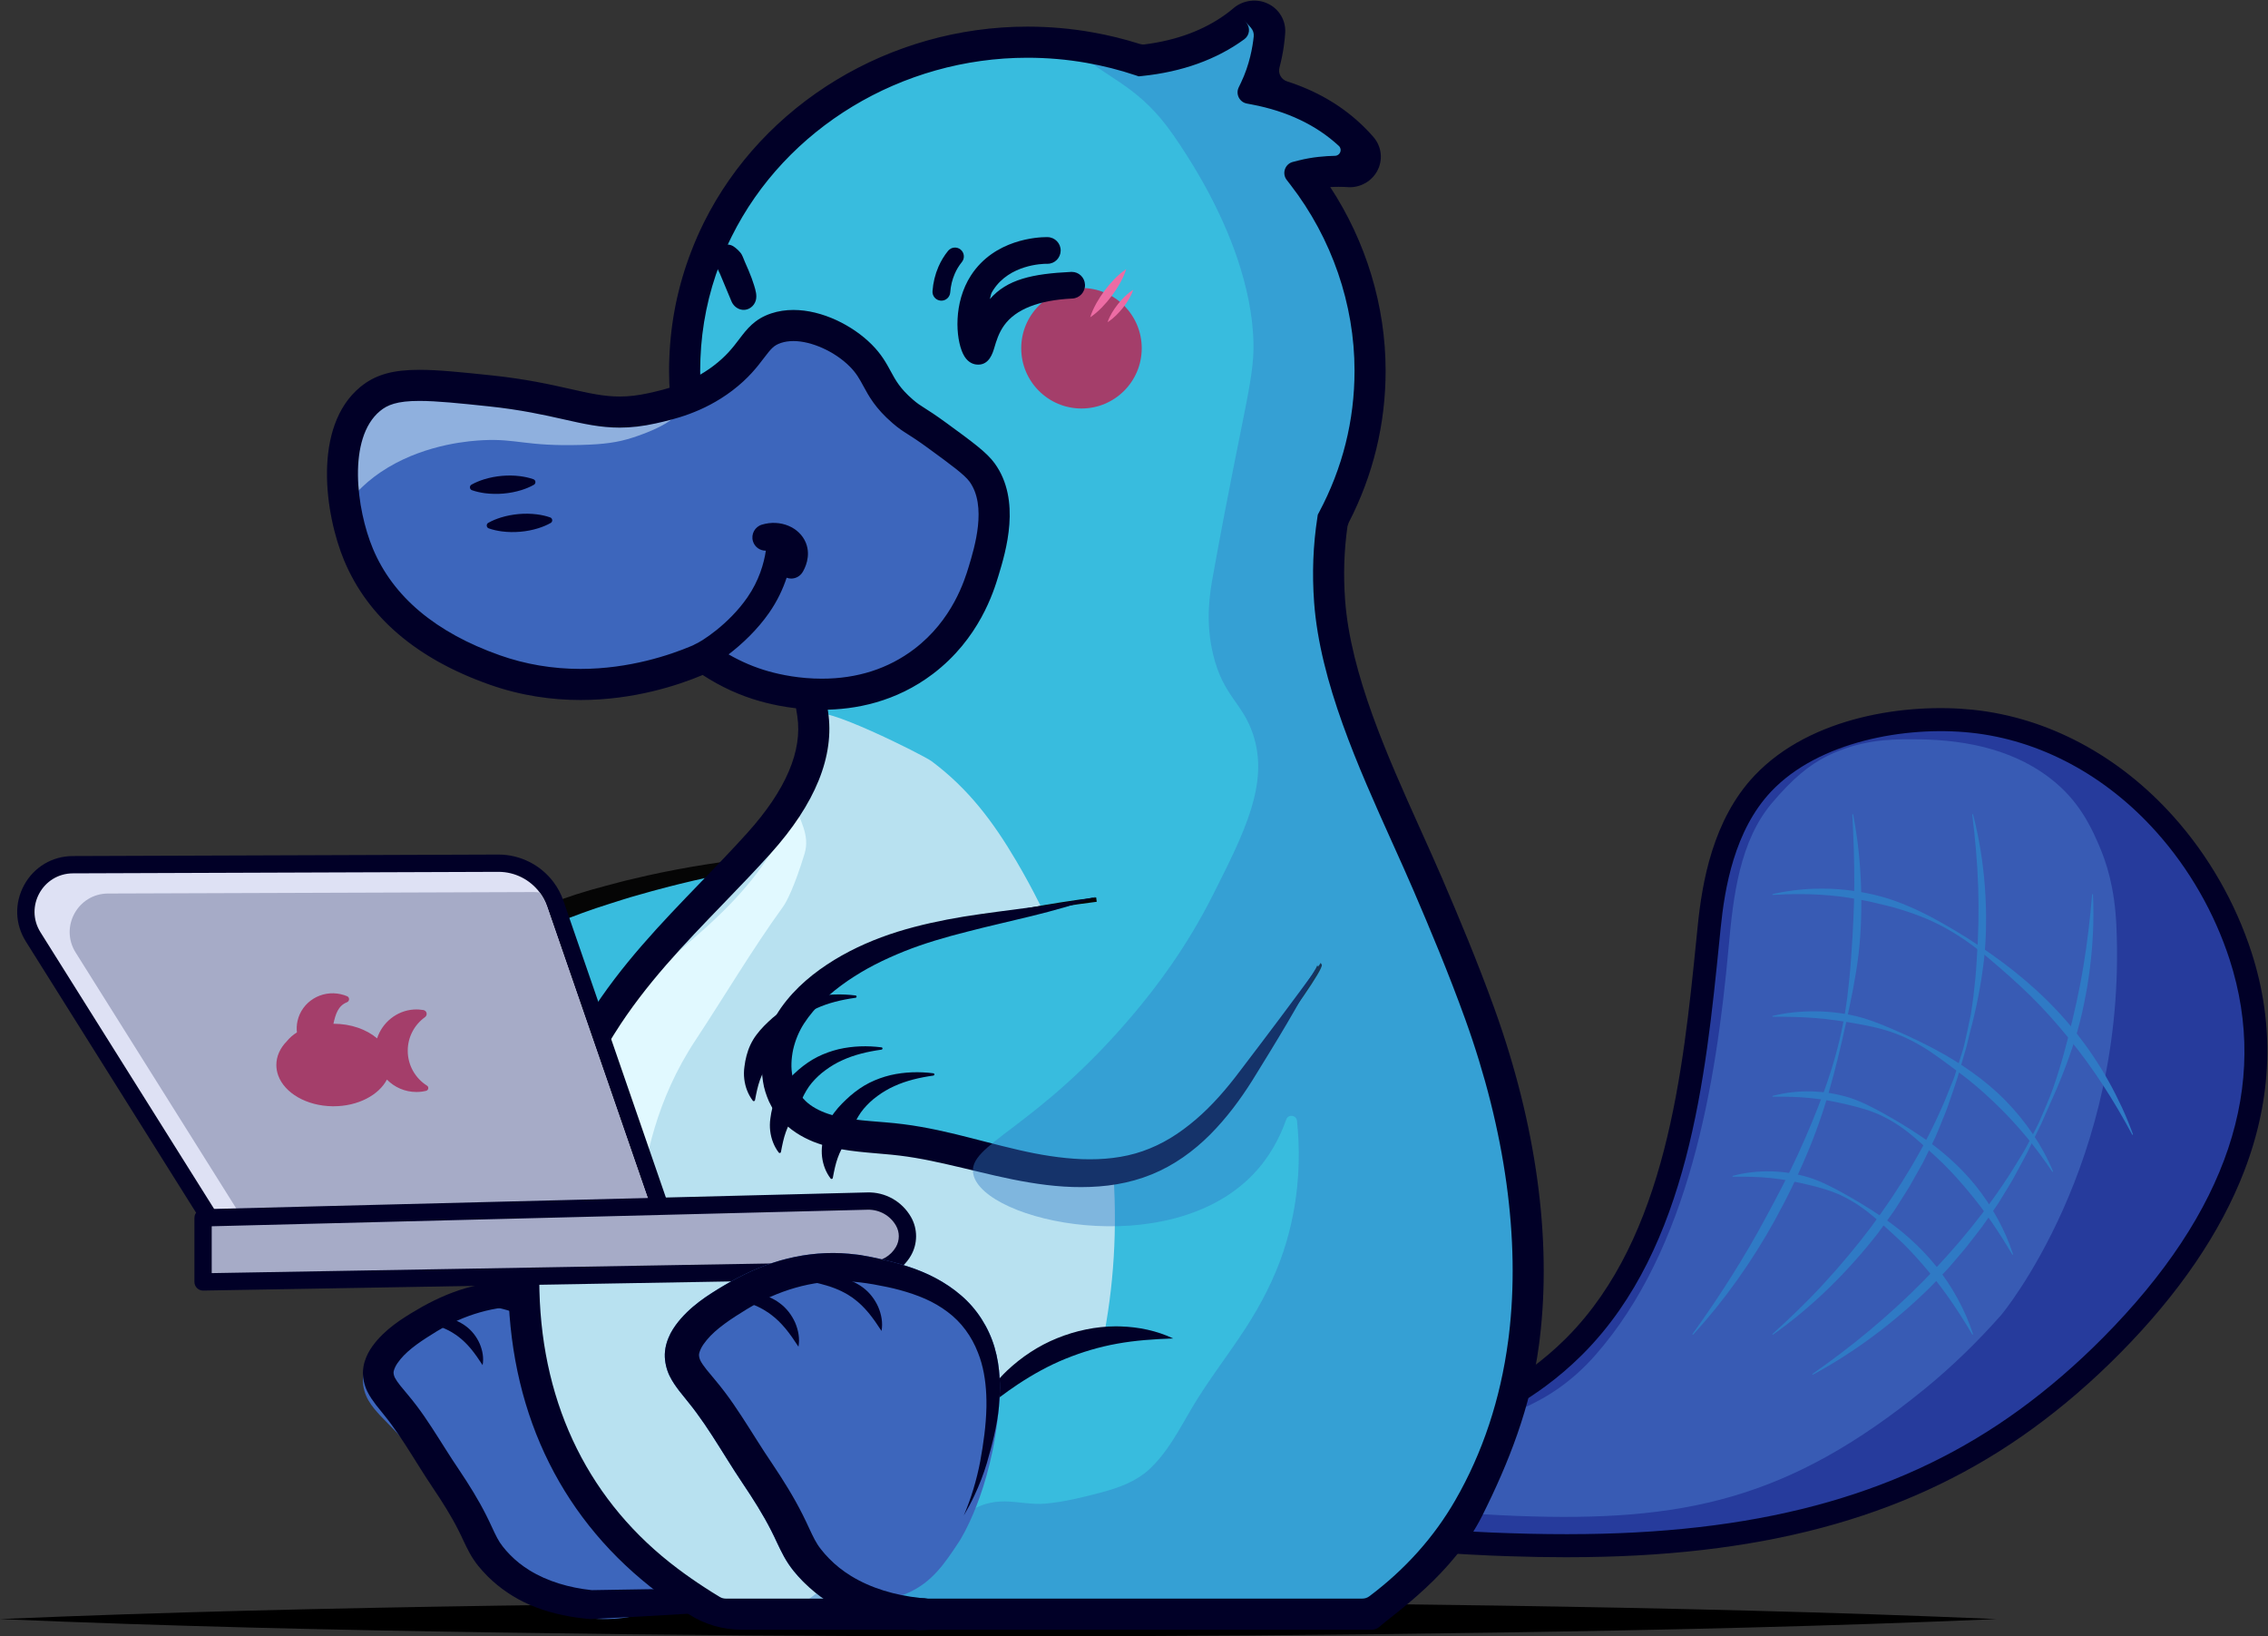 <svg xmlns:inkscape="http://www.inkscape.org/namespaces/inkscape" xmlns:sodipodi="http://sodipodi.sourceforge.net/DTD/sodipodi-0.dtd" xmlns="http://www.w3.org/2000/svg" xmlns:svg="http://www.w3.org/2000/svg" version="1.1" id="svg2" sodipodi:docname="Orni - rascunho.ai" viewBox="192 319.15 1049.32 756.85">
  <rect x="192" y="319.15" width="1049.32" height="756.85" fill="#333333" stroke="none"/>
  <defs id="defs6">
    <clipPath clipPathUnits="userSpaceOnUse" id="clipPath20">
      <path d="M 0,1080 H 1080 V 0 H 0 Z" id="path18"></path>
    </clipPath>
    <clipPath clipPathUnits="userSpaceOnUse" id="clipPath40">
      <path d="M 648.438,584.295 H 878.829 V 314.46 H 648.438 Z" id="path38"></path>
    </clipPath>
    <clipPath clipPathUnits="userSpaceOnUse" id="clipPath140">
      <path d="M 421.944,835.271 H 674.453 V 280.712 H 421.944 Z" id="path138"></path>
    </clipPath>
    <clipPath clipPathUnits="userSpaceOnUse" id="clipPath164">
      <path d="M 262.919,707.121 H 381.458 V 666 H 262.919 Z" id="path162"></path>
    </clipPath>
  </defs>
  <sodipodi:namedview id="namedview4" pagecolor="#ffffff" bordercolor="#000000" borderopacity="0.25" inkscape:showpageshadow="2" inkscape:pageopacity="0.0" inkscape:pagecheckerboard="0" inkscape:deskcolor="#d1d1d1"></sodipodi:namedview>
  <g id="g8" inkscape:groupmode="layer" inkscape:label="Orni - rascunho" transform="matrix(1.333,0,0,-1.333,0,1440)">
    <g id="g10" transform="translate(144,279)">
      <path d="M 0,0 H 693 Z" style="fill:#000000;fill-opacity:1;fill-rule:nonzero;stroke:none" id="path12"></path>
    </g>
    <g id="g14">
      <g id="g16" clip-path="url(#clipPath20)">
        <g id="g22" transform="translate(144,279)">
          <path d="M 0,0 C 57.75,2.482 115.5,3.782 173.25,4.664 231,5.542 288.75,6.008 346.5,5.998 404.25,6.03 462,5.552 519.75,4.682 577.5,3.803 635.25,2.498 693,0 635.25,-2.498 577.5,-3.803 519.75,-4.682 462,-5.552 404.25,-6.03 346.5,-5.998 288.75,-6.008 231,-5.542 173.25,-4.664 115.5,-3.782 57.75,-2.482 0,0" style="fill:#000000;fill-opacity:1;fill-rule:nonzero;stroke:none" id="path24"></path>
        </g>
        <g id="g26" transform="translate(876.885,373.923)">
          <path d="m 0,0 c -9.157,-9.249 -19.038,-17.851 -29.598,-25.528 -45.831,-33.344 -98.151,-43.195 -152.907,-43.888 -8.864,-0.123 -17.805,0 -26.776,0.309 -2.081,0.077 -4.132,0.154 -6.12,0.231 -0.941,0.046 -1.866,0.077 -2.776,0.139 -1.818,0.077 -3.606,0.169 -5.348,0.261 -0.832,0.046 -1.65,0.093 -2.467,0.155 h -0.016 c -11.006,0.647 -20.347,1.495 -27.547,2.219 2.25,5.073 4.517,10.128 6.768,15.201 0.616,1.371 1.232,2.743 1.834,4.115 1.233,5.226 2.467,10.452 3.7,15.678 8.216,2.281 18.837,5.965 29.906,12.131 0.987,0.54 1.973,1.111 2.959,1.727 1.65,0.956 3.299,2.004 4.964,3.114 1.558,1.033 3.13,2.127 4.687,3.283 4.008,2.96 7.969,6.306 11.793,10.082 0.339,0.339 0.693,0.679 1.033,1.034 36.38,36.874 41.39,96.685 46.292,144.936 1.804,17.929 6.136,36.628 18.638,49.839 17.234,18.206 48.158,24.156 72.499,21.612 26.669,-2.775 49.9,-16.541 67.12,-35.841 l 0.014,-0.015 C 30.445,167.598 39.433,151.797 44.828,135.164 61.508,83.568 36.581,36.921 0,0" style="fill:#263b9c;fill-opacity:1;fill-rule:nonzero;stroke:none" id="path28"></path>
        </g>
        <g id="g30" transform="translate(650.995,309.602)">
          <path d="m 0,0 0.197,-0.012 c 0.791,-0.059 1.582,-0.104 2.388,-0.148 1.72,-0.092 3.494,-0.183 5.298,-0.26 l 0.099,-0.005 c 0.597,-0.041 1.2,-0.067 1.81,-0.094 l 0.892,-0.041 c 1.946,-0.075 3.994,-0.152 6.073,-0.229 9.274,-0.319 18.218,-0.424 26.572,-0.306 63.42,0.803 111.275,14.505 150.609,43.122 10.067,7.32 19.86,15.767 29.109,25.109 l 0.001,0.001 c 43.152,43.552 57.91,87.668 43.864,131.118 -5.265,16.227 -14.013,31.489 -25.301,44.136 v 0.001 l -0.068,0.075 c -17.638,19.769 -40.562,32.03 -64.55,34.526 -22.595,2.361 -52.748,-3.026 -69.18,-20.384 C 94.99,243.059 91.648,223.017 90.25,209.12 l -0.448,-4.437 C 85.029,157.389 79.09,98.53 42.826,61.774 42.612,61.552 42.353,61.294 42.095,61.04 L 41.773,60.723 C 37.967,56.962 33.853,53.444 29.528,50.251 28.023,49.133 26.388,47.987 24.677,46.853 22.809,45.606 21.134,44.555 19.565,43.645 18.59,43.036 17.574,42.444 16.464,41.836 7.768,36.991 -1.808,33.016 -12.009,30.012 L -15.254,16.263 -15.4,15.929 c -0.607,-1.383 -1.228,-2.767 -1.849,-4.149 -1.096,-2.468 -2.202,-4.95 -3.31,-7.431 C -20.957,3.454 -21.355,2.56 -21.755,1.665 -14.251,0.967 -7.088,0.418 0,0 m 36.569,-9.142 c -6.448,0 -13.18,0.121 -20.098,0.358 -2.094,0.078 -4.148,0.155 -6.138,0.232 l -0.895,0.041 c -0.655,0.03 -1.303,0.058 -1.944,0.101 -1.816,0.077 -3.602,0.169 -5.343,0.262 -0.839,0.045 -1.657,0.092 -2.474,0.153 l -0.031,0.002 c -8.951,0.526 -18.015,1.257 -27.711,2.233 l -5.496,0.553 2.24,5.049 c 1.149,2.591 2.302,5.178 3.457,7.764 1.104,2.478 2.21,4.956 3.31,7.436 0.569,1.266 1.131,2.518 1.681,3.768 l 4.16,17.625 2.279,0.632 c 10.448,2.901 20.215,6.862 29.031,11.772 1.021,0.559 1.924,1.086 2.786,1.625 l 0.113,0.068 c 1.439,0.834 2.992,1.809 4.75,2.982 1.603,1.062 3.12,2.126 4.522,3.166 4.026,2.973 7.847,6.241 11.367,9.716 l 0.344,0.341 c 0.204,0.201 0.411,0.406 0.612,0.616 34.322,34.788 40.104,92.09 44.751,138.132 l 0.449,4.44 c 1.515,15.058 5.207,36.856 19.712,52.183 19.56,20.663 53.067,25.218 75.82,22.842 25.948,-2.7 50.677,-15.874 69.637,-37.099 l 0.064,-0.07 c 12.049,-13.482 21.385,-29.756 26.998,-47.061 8.058,-24.924 7.212,-50.409 -2.511,-75.752 -8.217,-21.419 -22.779,-42.771 -43.28,-63.462 l 0.001,10e-4 C 219.181,51.859 209.058,43.129 198.645,35.558 157.906,5.919 108.587,-8.27 43.436,-9.095 41.188,-9.126 38.896,-9.142 36.569,-9.142" style="fill:#010027;fill-opacity:1;fill-rule:nonzero;stroke:none" id="path32"></path>
        </g>
        <g id="g34">
          <g id="g36"></g>
          <g id="g48">
            <g clip-path="url(#clipPath40)" opacity="0.75" id="g46">
              <g transform="translate(838.638,384.54)" id="g44">
                <path d="m 0,0 c -8.185,-9.265 -17,-17.851 -26.418,-25.543 -47.466,-38.739 -84.208,-46.375 -141.667,-44.201 -8.101,0.308 -15.528,0.786 -22.115,1.325 0.547,1.373 1.094,2.744 1.64,4.116 1.093,5.227 -1.506,19.162 -0.413,24.389 12.978,4.054 31.436,7.039 48.056,25.937 32.443,36.874 41.924,93.41 46.296,141.66 1.611,17.928 3.876,36.752 15.031,49.963 6.95,8.229 12.869,13.226 19.298,16.372 11.188,5.474 21.182,5.733 28.367,5.737 9.441,0.004 34.718,0.017 52.62,-16.68 7.783,-7.259 11.312,-15.731 13.158,-19.93 2.694,-6.129 5.499,-14.881 6.102,-27.981 C 43.772,52.254 0,0 0,0" style="fill:#3d66bc;fill-opacity:1;fill-rule:nonzero;stroke:none" id="path42"></path>
              </g>
            </g>
          </g>
        </g>
        <g id="g50" transform="translate(406.868,347.576)">
          <path d="m 0,0 c 0,0 -0.084,-1.526 -0.248,-3.091 -3.022,-28.962 -16.208,-45.457 -16.208,-45.457 -5.921,-7.408 -11.065,-13.843 -21.202,-17.491 -19.115,-6.88 -39.09,2.229 -42.652,3.916 -1.355,1.137 -2.65,2.293 -3.911,3.595 -1.425,1.467 -2.792,3.138 -3.875,4.771 -2.215,3.343 -3.57,6.112 -5.265,8.814 -3.31,5.393 -7.327,10.601 -11.556,15.791 -4.488,5.48 -8.493,11.039 -12.615,16.276 -2.05,2.624 -4.147,5.17 -6.326,7.6 -2.143,2.438 -4.464,4.654 -7.114,7.443 -1.284,1.428 -2.71,2.983 -3.946,5.082 -1.226,2.06 -2.026,4.762 -1.944,7.278 0.13,2.886 1.201,5.121 2.38,7.084 1.26,1.934 2.732,3.537 4.287,5.004 3.11,2.906 6.526,5.17 10.012,7.172 3.605,2.012 6.821,3.614 10.46,5.306 7.162,3.294 14.925,6.053 23.076,7.696 8.151,1.651 16.667,2.254 25.007,1.622 2.061,-0.223 4.169,-0.281 6.207,-0.66 2.026,-0.312 4.17,-0.603 6.031,-0.991 3.84,-0.719 7.798,-1.526 11.685,-2.585 7.798,-2.061 15.513,-5.19 21.98,-9.815 C -9.235,29.793 -4.464,23.545 -2.085,16.937 -0.836,13.448 -0.177,9.911 0.023,6.403 0.188,4.246 0.165,2.108 0,0" style="fill:#3d66bc;fill-opacity:1;fill-rule:nonzero;stroke:none" id="path52"></path>
        </g>
        <g id="g54" transform="translate(455.309,285.813)">
          <path d="m 0,0 c -0.125,-0.01 -0.242,-0.019 -0.358,-0.027 l -17.587,-1.388 -17.596,-1.227 c -11.73,-0.85 -23.469,-1.513 -35.199,-2.22 -11.731,-0.735 -23.47,-1.344 -35.218,-1.944 -0.162,-0.017 -0.332,0 -0.493,0.009 h -0.143 c -6.25,0.537 -12.573,1.737 -18.67,4.074 -0.761,0.287 -1.523,0.591 -2.266,0.923 -5.247,2.292 -10.19,5.596 -14.354,9.689 -0.143,0.152 -0.295,0.295 -0.429,0.447 -1.03,1.048 -2.016,2.113 -2.974,3.313 -1.083,1.353 -2.122,2.893 -2.945,4.397 -1.684,3.08 -2.714,5.633 -4.003,8.122 -2.516,4.97 -5.57,9.77 -8.785,14.551 -3.411,5.051 -6.456,10.173 -9.59,14.999 -1.558,2.418 -3.152,4.763 -4.808,7.002 -1.63,2.248 -3.394,4.289 -5.409,6.859 -0.976,1.317 -2.06,2.749 -3,4.684 -0.931,1.898 -1.54,4.387 -1.477,6.707 0.098,2.659 0.913,4.718 1.808,6.527 0.959,1.782 2.078,3.26 3.26,4.611 2.364,2.678 4.961,4.764 7.611,6.609 2.74,1.853 5.185,3.331 7.952,4.889 5.444,3.036 11.345,5.579 17.542,7.092 6.196,1.523 12.671,2.077 19.01,1.495 1.567,-0.206 3.17,-0.259 4.719,-0.608 1.54,-0.287 3.17,-0.556 4.585,-0.914 2.919,-0.662 5.928,-1.405 8.883,-2.382 5.928,-1.898 11.793,-4.781 16.709,-9.044 4.943,-4.208 8.569,-9.966 10.378,-16.055 0.949,-3.214 1.451,-6.474 1.603,-9.707 0.125,-1.988 0.107,-3.958 -0.018,-5.901 -0.036,-0.958 -0.108,-1.907 -0.188,-2.848 -0.573,-6.07 -2.113,-11.881 -3.761,-17.604 -1.039,-3.465 -2.346,-6.841 -3.886,-10.101 -0.994,-2.122 -2.095,-4.19 -3.286,-6.196 2.319,5.436 4.011,11.095 5.104,16.816 1.021,5.571 1.808,11.194 1.934,16.728 0.009,0.187 0.009,0.385 0.009,0.582 0.018,1.128 -0.009,2.256 -0.054,3.375 -0.206,4.576 -0.949,9.062 -2.579,13.119 -1.961,5.077 -5.167,9.491 -9.456,12.67 -2.122,1.604 -4.459,2.964 -6.94,4.057 -2.489,1.092 -5.094,1.961 -7.79,2.704 -2.678,0.734 -5.435,1.29 -8.292,1.8 -2.856,0.483 -5.471,0.824 -8.22,0.94 -10.897,0.421 -21.571,-2.901 -31.054,-8.605 -4.836,-2.964 -9.609,-6.044 -12.59,-9.689 -0.734,-0.895 -1.379,-1.809 -1.782,-2.668 -0.394,-0.815 -0.591,-1.595 -0.582,-1.898 0.036,-0.636 0.125,-1.111 0.483,-1.854 0.367,-0.717 1.039,-1.683 1.854,-2.705 1.656,-2.059 3.77,-4.441 5.65,-6.957 1.89,-2.48 3.6,-5.023 5.256,-7.549 3.314,-5.068 6.331,-10.083 9.555,-14.802 3.349,-5.005 6.626,-10.208 9.42,-15.787 1.415,-2.766 2.624,-5.676 3.761,-7.79 0.582,-1.084 1.173,-2.014 1.934,-2.964 0.717,-0.949 1.594,-1.916 2.498,-2.847 2.015,-2.077 4.299,-3.868 6.779,-5.4 6.241,-3.85 13.745,-6.035 21.508,-6.868 0.09,-0.009 0.18,-0.017 0.269,-0.009 6.367,0.108 12.743,0.233 19.118,0.314 5.176,0.08 10.369,0.152 15.545,0.187 3.188,0.037 6.376,0.073 9.564,0.108 8.569,0.09 17.129,0.161 25.708,0.143 l 17.64,0.018 17.64,-0.143 h 0.35 C 2.319,3.832 2.445,0.196 0,0" style="fill:#010027;fill-opacity:1;fill-rule:nonzero;stroke:none" id="path56"></path>
        </g>
        <g id="g58" transform="translate(290.975,382.164)">
          <path d="M 0,0 C 2.204,1.256 4.83,1.669 7.416,1.403 8.712,1.269 10,0.946 11.233,0.466 c 0.614,-0.246 1.211,-0.536 1.788,-0.864 0.589,-0.31 1.137,-0.687 1.675,-1.08 2.16,-1.57 3.811,-3.756 4.853,-6.111 1.002,-2.371 1.481,-4.949 1.021,-7.456 -1.368,2.113 -2.658,3.968 -4.042,5.649 -1.399,1.661 -2.857,3.125 -4.507,4.331 l -0.612,0.461 C 11.2,-4.456 10.973,-4.336 10.761,-4.19 10.344,-3.887 9.892,-3.645 9.447,-3.376 8.543,-2.871 7.597,-2.421 6.604,-2.011 4.613,-1.184 2.451,-0.588 0,0" style="fill:#010027;fill-opacity:1;fill-rule:nonzero;stroke:none" id="path60"></path>
        </g>
        <g id="g62" transform="translate(316.79,387.054)">
          <path d="M 0,0 C 2.204,1.255 4.83,1.668 7.416,1.402 8.712,1.268 10,0.945 11.233,0.465 c 0.614,-0.246 1.211,-0.535 1.788,-0.863 0.589,-0.311 1.137,-0.688 1.675,-1.08 2.16,-1.57 3.811,-3.756 4.853,-6.111 1.002,-2.371 1.481,-4.949 1.021,-7.456 -1.368,2.112 -2.658,3.967 -4.042,5.649 -1.399,1.661 -2.857,3.124 -4.507,4.33 l -0.612,0.462 c -0.209,0.148 -0.436,0.268 -0.648,0.413 -0.417,0.304 -0.869,0.546 -1.314,0.815 -0.904,0.505 -1.85,0.955 -2.843,1.365 C 4.613,-1.184 2.451,-0.589 0,0" style="fill:#010027;fill-opacity:1;fill-rule:nonzero;stroke:none" id="path64"></path>
        </g>
        <g id="g66" transform="translate(674.751,376.874)">
          <path d="m 0,0 c -0.093,-0.678 -0.169,-1.356 -0.262,-2.035 -2.775,-20.919 -9.173,-40.188 -19.023,-57.283 -6.212,-10.791 -14.166,-20.411 -23.647,-28.766 -5.935,-5.227 -13.581,-8.078 -21.489,-8.078 h -215.325 c -2.605,1.511 -5.164,3.083 -7.661,4.717 -3.315,2.143 -6.536,4.393 -9.65,6.737 -31.756,23.816 -49.099,58.579 -50.178,100.54 -0.786,31.001 8.432,62.803 26.684,92.016 0.108,0.184 0.232,0.384 0.355,0.554 10.837,17.296 24.711,31.663 38.123,45.553 5.426,5.627 11.052,11.439 16.417,17.389 14.475,16.078 20.749,31.201 18.653,44.936 -0.57,3.731 -1.187,7.338 -1.834,10.729 -1.665,8.834 -3.669,17.389 -5.812,24.789 -0.555,1.911 -2.436,3.73 -4.625,5.827 -1.079,1.033 -2.204,2.112 -3.268,3.299 -0.216,0.231 -0.447,0.509 -0.678,0.77 -2.251,2.529 -4.502,5.288 -6.66,8.217 -0.909,1.233 -1.849,2.559 -2.774,3.946 -10.745,16.017 -17.142,34.578 -18.499,53.693 -0.201,2.558 -0.293,5.195 -0.293,7.8 0,1.434 0.031,2.882 0.092,4.301 0.447,11.978 2.852,23.74 7.168,34.962 1.234,3.238 2.652,6.506 4.24,9.697 19.639,39.494 61.816,65.023 107.462,65.023 5.164,0 10.343,-0.324 15.431,-0.972 2.004,-0.231 3.992,-0.524 5.966,-0.879 6.027,-1.047 12.024,-2.558 17.851,-4.516 12.933,1.326 23.986,5.272 32.882,11.762 0.986,0.709 1.957,1.48 3.005,2.374 1.018,0.848 2.282,1.295 3.577,1.295 0.801,0 1.603,-0.17 2.342,-0.524 1.958,-0.894 3.16,-2.837 3.053,-4.918 -0.17,-2.883 -0.972,-11.392 -5.087,-19.963 13.18,-2.513 24.155,-7.754 32.696,-15.647 1.541,-1.418 2.975,-2.898 4.347,-4.486 1.372,-1.603 1.604,-3.854 0.602,-5.688 -0.941,-1.711 -2.79,-2.775 -4.78,-2.775 -0.138,0 -0.293,0.016 -0.446,0.031 -0.324,0.015 -1.558,0.108 -3.361,0.108 -2.929,0 -7.693,-0.231 -12.455,-1.434 15.091,-19.547 23.323,-43.333 23.323,-67.751 0,-18.175 -4.347,-35.548 -12.949,-51.688 -1.45,-9.373 -1.804,-18.653 -1.095,-28.334 1.974,-26.638 15.016,-55.65 26.53,-81.24 2.653,-5.889 5.165,-11.454 7.538,-16.973 5.674,-13.195 12.256,-28.857 18.083,-45.013 C -1.202,72.623 4.101,33.93 0,0" style="fill:#38bcde;fill-opacity:1;fill-rule:nonzero;stroke:none" id="path68"></path>
        </g>
        <g id="g70" transform="translate(495.517,495.406)">
          <path d="m 0,0 c -0.062,-0.478 -0.139,-0.955 -0.231,-1.448 -0.17,-0.849 -0.386,-1.712 -0.647,-2.544 -3.993,-12.672 -16.989,-16.494 -18.407,-16.88 -7.353,-2.035 -9.604,1.033 -16.587,-0.602 -6.274,-1.479 -9.681,-5.194 -13.118,-9.357 -2.128,-2.574 -4.271,-5.333 -7.092,-7.846 -1.88,-1.665 -3.884,-3.052 -6.012,-4.209 -0.431,-0.246 -0.863,-0.477 -1.31,-0.693 -0.493,-0.247 -0.987,-0.478 -1.495,-0.709 -12.765,-5.581 -28.781,-3.993 -43.657,-2.528 -25.02,2.481 -23.077,10.066 -46.447,10.852 -5.319,0.185 -10.128,-0.046 -14.491,0.108 -2.805,0.092 -5.411,0.339 -7.877,0.987 -0.139,0.015 -0.277,0.046 -0.417,0.092 -1.726,0.463 -3.376,1.126 -4.948,2.066 -1.048,0.601 -2.05,1.325 -3.036,2.189 -0.478,0.416 -0.926,0.863 -1.342,1.31 -5.041,5.287 -6.212,11.932 -6.49,13.766 -2.25,13.951 7.477,25.312 10.853,29.259 2.744,3.191 7.97,8.525 23.817,14.891 4.162,1.665 9.049,3.407 14.83,5.195 3.083,0.956 6.397,1.927 10.004,2.914 0.262,0.061 0.54,0.138 0.817,0.215 2.405,0.648 4.979,1.311 7.723,1.99 0.355,0.091 0.709,0.169 1.08,0.261 10.559,2.559 23.523,5.18 38.539,7.107 l 3.021,-0.91 45.213,-13.627 1.419,-0.416 1.495,-0.462 23.956,-7.215 c 0.509,-0.309 1.064,-0.679 1.649,-1.141 1.388,-1.017 2.945,-2.42 4.394,-4.286 C -0.925,13.335 0.879,6.567 0,0" style="fill:#38bcde;fill-opacity:1;fill-rule:nonzero;stroke:none" id="path72"></path>
        </g>
        <g id="g74" transform="translate(495.517,495.406)">
          <path d="m 0,0 c 0.283,2.282 0.28,4.602 -0.061,6.875 -0.319,2.276 -0.971,4.504 -1.901,6.602 -0.926,2.102 -2.177,4.056 -3.691,5.779 -0.758,0.858 -1.585,1.657 -2.466,2.388 -0.872,0.743 -1.847,1.355 -2.785,2.002 l 0.029,-0.014 c -6.267,1.857 -12.568,3.604 -18.853,5.406 -6.293,1.775 -12.558,3.612 -18.868,5.339 l -18.908,5.222 -18.93,5.152 0.709,-0.059 c -13.334,-2.089 -26.564,-4.949 -39.501,-8.503 l -4.864,-1.375 -2.432,-0.687 c -0.898,-0.247 -1.651,-0.503 -2.458,-0.755 -3.185,-1.025 -6.374,-1.991 -9.545,-3.058 -6.328,-2.165 -12.586,-4.497 -18.508,-7.322 -2.958,-1.412 -5.823,-2.956 -8.487,-4.68 -2.67,-1.726 -5.114,-3.596 -7.14,-5.768 -4.206,-4.703 -7.981,-9.985 -9.858,-15.665 -0.946,-2.834 -1.451,-5.74 -1.399,-8.617 -0.027,-0.721 0.062,-1.441 0.146,-2.162 0.064,-0.712 0.162,-1.471 0.313,-2.166 0.292,-1.421 0.716,-2.83 1.257,-4.171 1.076,-2.686 2.624,-5.117 4.637,-7.008 0.451,-0.495 1.034,-0.94 1.558,-1.338 0.271,-0.198 0.545,-0.387 0.823,-0.563 0.248,-0.156 0.662,-0.401 0.914,-0.543 0.584,-0.327 1.193,-0.612 1.828,-0.861 0.317,-0.126 0.64,-0.244 0.97,-0.353 l 0.54,-0.168 c 0.399,-0.121 0.069,0 -0.021,-0.032 l 0.543,-0.1 c 3.324,-0.942 7.306,-1.045 11.386,-1.107 4.092,-0.052 8.353,-0.017 12.645,-0.379 4.279,-0.307 8.639,-0.963 12.894,-2.22 2.138,-0.594 4.183,-1.419 6.171,-2.232 1.956,-0.836 3.842,-1.7 5.687,-2.466 3.685,-1.57 7.441,-2.712 11.369,-3.577 3.935,-0.826 7.943,-1.347 12.077,-1.851 8.187,-0.986 16.37,-1.861 24.473,-1.304 4.04,0.285 8.058,0.919 11.889,2.169 3.805,1.259 7.443,3.152 10.579,5.673 3.153,2.522 5.741,5.741 8.472,8.89 1.37,1.573 2.809,3.125 4.459,4.46 1.64,1.339 3.494,2.45 5.481,3.186 1.981,0.752 4.067,1.19 6.181,1.286 2.121,0.109 4.198,-0.312 6.231,-0.565 4.094,-0.596 8.234,0.556 11.926,2.363 3.702,1.807 7.14,4.303 9.686,7.58 1.325,1.597 2.319,3.436 3.165,5.319 0.348,0.975 0.784,1.922 0.994,2.941 l 0.387,1.505 C -0.158,-1.024 -0.086,-0.511 0,0 m 0,0 c -0.083,-0.511 -0.153,-1.025 -0.249,-1.534 l -0.379,-1.508 c -0.205,-1.02 -0.636,-1.971 -0.979,-2.948 -0.838,-1.891 -1.825,-3.739 -3.144,-5.348 -2.548,-3.285 -5.944,-5.851 -9.644,-7.729 -3.679,-1.881 -7.866,-3.093 -12.068,-2.64 -2.08,0.197 -4.116,0.543 -6.148,0.375 -2.025,-0.153 -4.033,-0.639 -5.904,-1.416 -1.88,-0.762 -3.6,-1.865 -5.128,-3.192 -1.538,-1.323 -2.885,-2.864 -4.188,-4.455 -2.57,-3.206 -5.038,-6.638 -8.256,-9.465 -3.205,-2.827 -6.945,-5.003 -10.94,-6.535 -3.999,-1.494 -8.183,-2.421 -12.388,-2.944 -8.43,-1.047 -16.878,-0.6 -25.177,-0.066 -4.117,0.273 -8.367,0.583 -12.595,1.231 -4.217,0.673 -8.494,1.727 -12.509,3.239 -2.021,0.734 -3.942,1.509 -5.835,2.216 -1.881,0.666 -3.722,1.314 -5.605,1.74 -3.747,0.937 -7.662,1.298 -11.651,1.475 -3.984,0.218 -8.022,0.066 -12.217,-0.009 -2.105,-0.037 -4.24,-0.052 -6.453,0.049 -2.215,0.106 -4.53,0.347 -6.876,0.928 l 0.543,-0.101 c -0.503,0.064 -1.258,0.266 -1.258,0.266 l -0.68,0.19 c -0.48,0.142 -0.959,0.299 -1.435,0.474 -0.949,0.354 -1.886,0.773 -2.791,1.261 -0.489,0.266 -0.808,0.449 -1.283,0.734 -0.444,0.27 -0.874,0.555 -1.292,0.851 -0.835,0.61 -1.611,1.195 -2.336,1.924 -2.973,2.721 -5.209,6.119 -6.67,9.713 -0.737,1.8 -1.304,3.649 -1.704,5.548 -0.21,0.963 -0.339,1.885 -0.439,2.861 -0.116,0.963 -0.227,1.927 -0.211,2.907 -0.105,3.905 0.588,7.776 1.823,11.356 1.223,3.595 2.961,6.917 4.983,9.968 0.995,1.54 2.096,2.99 3.224,4.392 1.153,1.408 2.222,2.688 3.563,4.094 2.661,2.738 5.669,4.997 8.76,6.837 3.092,1.866 6.264,3.444 9.47,4.857 6.426,2.8 12.951,5.081 19.555,7.003 3.305,0.943 6.653,1.792 9.972,2.688 0.823,0.216 1.691,0.461 2.438,0.628 l 2.493,0.581 4.988,1.162 c 13.399,2.961 26.889,5.044 40.461,6.421 l 0.408,0.042 0.302,-0.1 18.622,-6.165 18.643,-6.095 c 6.208,-2.044 12.459,-3.985 18.684,-5.978 6.232,-1.968 12.45,-3.991 18.7,-5.903 l 0.02,-0.006 0.01,-0.008 c 0.945,-0.672 1.913,-1.303 2.783,-2.066 0.877,-0.752 1.697,-1.57 2.447,-2.446 1.492,-1.762 2.719,-3.739 3.644,-5.848 0.922,-2.11 1.564,-4.345 1.871,-6.625 C 0.305,4.602 0.294,2.28 0,0" style="fill:#050505;fill-opacity:1;fill-rule:nonzero;stroke:none" id="path76"></path>
        </g>
        <g id="g78" transform="translate(433.57,544.552)">
          <path d="m 0,0 c -3.515,-11.5 -6.274,-16.726 -7.415,-18.298 -10.852,-15.015 -20.271,-31 -30.476,-46.448 -27.362,-41.467 -15.261,-82.149 -28.041,-84.153 -8.263,-1.295 -25.149,16.554 -28.093,31.306 2.759,8.371 6.104,16.556 9.943,24.48 1.727,3.545 3.515,7.122 5.395,10.683 10.036,19.069 22.353,37.846 38.616,51.734 12.502,10.653 24.48,22.553 31.71,36.983 2.929,5.811 4.778,12.209 5.087,11.006 C -1.856,11.697 2.035,6.675 0,0" style="fill:#e1f9ff;fill-opacity:1;fill-rule:nonzero;stroke:none" id="path80"></path>
        </g>
        <g id="g82" transform="translate(540.312,720.003)">
          <path d="m 0,0 c 0,-11.549 -9.363,-20.912 -20.912,-20.912 -11.549,0 -20.911,9.363 -20.911,20.912 0,11.549 9.362,20.912 20.911,20.912 C -9.363,20.912 0,11.549 0,0" style="fill:#a43e6a;fill-opacity:1;fill-rule:nonzero;stroke:none" id="path84"></path>
        </g>
        <g id="g86" transform="translate(522.432,730.745)">
          <path d="m 0,0 c 0.524,1.775 1.307,3.357 2.149,4.896 0.858,1.525 1.812,2.979 2.85,4.371 1.037,1.392 2.16,2.72 3.38,3.975 1.234,1.245 2.532,2.443 4.088,3.447 -0.522,-1.777 -1.302,-3.36 -2.146,-4.897 C 9.463,10.266 8.509,8.812 7.468,7.422 6.428,6.033 5.305,4.705 4.084,3.45 2.849,2.206 1.554,1.007 0,0" style="fill:#ed6ca4;fill-opacity:1;fill-rule:nonzero;stroke:none" id="path88"></path>
        </g>
        <g id="g90" transform="translate(528.464,729.049)">
          <path d="m 0,0 c 0.374,1.195 0.933,2.26 1.533,3.295 0.612,1.028 1.293,2.006 2.033,2.943 0.74,0.937 1.541,1.831 2.412,2.677 0.88,0.837 1.805,1.644 2.916,2.32 C 8.521,10.039 7.964,8.973 7.363,7.938 6.751,6.911 6.07,5.932 5.328,4.997 4.585,4.061 3.784,3.167 2.914,2.322 2.032,1.485 1.108,0.677 0,0" style="fill:#ed6ca4;fill-opacity:1;fill-rule:nonzero;stroke:none" id="path92"></path>
        </g>
        <g id="g94" transform="translate(401.461,752.535)">
          <path d="m 0,0 c -0.505,0.94 -1.991,2.276 -2.844,2.815 -2.605,1.647 -5.815,-0.184 -6.615,-2.922 -0.647,-2.213 1.126,-4.682 1.961,-6.681 0.683,-1.635 1.366,-3.27 2.049,-4.905 0.633,-1.515 1.265,-3.029 1.898,-4.544 1.109,-2.654 4.232,-3.924 6.701,-2.182 0.841,0.594 1.469,1.483 1.747,2.475 0.484,1.72 -0.068,3.519 -0.566,5.169 -0.526,1.744 -1.181,3.448 -1.882,5.128 -0.416,0.995 -0.85,1.981 -1.29,2.966 C 0.759,-1.786 0.464,-0.865 0,0" style="fill:#010027;fill-opacity:1;fill-rule:nonzero;stroke:none" id="path96"></path>
        </g>
        <g id="g98" transform="translate(516.026,746.498)">
          <path d="m 0,0 c -0.083,0 -0.166,-0.002 -0.25,-0.006 -13.478,-0.656 -22.202,-2.579 -28.176,-9.446 0.503,1.712 0.138,1.557 1.213,3.213 5.677,8.741 16.952,9.054 18.494,9.054 0.08,0 0.134,0 0.159,-10e-4 0.052,-10e-4 0.104,-0.002 0.155,-0.002 2.489,0 4.51,2.034 4.557,4.537 0.05,2.553 -1.979,4.663 -4.534,4.713 -0.092,0.002 -0.221,0.004 -0.384,0.004 -3.051,0 -18.048,-0.712 -26.203,-13.268 -6.176,-9.508 -5.325,-21.822 -2.806,-27.151 1.347,-2.852 3.277,-3.635 4.659,-3.791 0.23,-0.025 0.451,-0.038 0.664,-0.038 3.839,0 5.029,4.019 5.617,6.004 0.627,2.124 1.488,5.032 3.406,7.676 4.048,5.577 11.998,8.691 23.628,9.257 C 2.75,-9.121 4.718,-6.952 4.593,-4.4 4.472,-1.933 2.47,0 0,0" style="fill:#010027;fill-opacity:1;fill-rule:nonzero;stroke:none" id="path100"></path>
        </g>
        <g id="g102" transform="translate(477.444,754.246)">
          <path d="m 0,0 c -1.318,1.077 -3.261,0.881 -4.338,-0.438 -1.353,-1.659 -2.485,-3.526 -3.362,-5.55 -1.141,-2.637 -1.832,-5.476 -2.05,-8.439 -0.125,-1.698 1.15,-3.176 2.848,-3.302 0.077,-0.005 0.154,-0.008 0.23,-0.008 1.599,0 2.952,1.236 3.071,2.857 0.168,2.272 0.692,4.439 1.559,6.44 0.651,1.504 1.486,2.883 2.48,4.102 C 1.516,-3.019 1.319,-1.076 0,0" style="fill:#010027;fill-opacity:1;fill-rule:nonzero;stroke:none" id="path104"></path>
        </g>
        <g id="g106" transform="translate(530.922,412.228)">
          <path d="m 0,0 c -0.262,-10.205 -1.233,-20.377 -2.944,-30.438 -0.126,-0.765 -0.256,-1.528 -0.391,-2.29 -0.406,-2.29 -2.101,-4.1 -4.308,-4.608 -4.936,-1.135 -9.716,-2.707 -14.355,-4.641 -5.75,-2.396 -11.207,-5.506 -16.51,-9.109 -1.458,-0.99 -2.896,-2.023 -4.323,-3.09 -1.312,-0.981 -2.119,-2.52 -2.25,-4.184 -0.018,-0.226 -0.036,-0.452 -0.056,-0.676 -0.632,-6.984 -2.358,-13.664 -4.193,-20.235 -1.222,-4.178 -2.761,-8.248 -4.585,-12.157 -1.576,-3.378 0.382,-7.377 3.95,-8.117 l 10.377,-2.154 c 4.069,-0.845 5.897,-5.821 3.328,-9.178 -4.422,-5.781 -9.302,-11.236 -14.611,-16.21 -2.05,-1.952 -4.178,-3.809 -6.367,-5.586 -0.216,-0.19 -0.431,-0.381 -0.663,-0.556 h -73.785 c -1.032,0 -2.043,0.297 -2.925,0.849 l -0.013,0.009 c -3.098,1.951 -6.15,3.982 -9.141,6.109 -11.13,7.888 -21.366,17.013 -30.184,27.392 -47.233,55.593 -34.577,130.705 3.638,187.535 4.024,5.983 8.34,11.76 12.98,17.314 20.318,24.36 49.33,40.31 53.615,74.383 0.586,4.602 37.306,-13.76 40.158,-15.886 12.826,-9.57 21.412,-21.044 29.459,-34.708 C -11.222,90.935 1.187,45.149 0,0" style="fill:#b8e1f0;fill-opacity:1;fill-rule:nonzero;stroke:none" id="path108"></path>
        </g>
        <g id="g110" transform="translate(524.597,528.68)">
          <path d="m 0,0 c -20.102,-2.5 -36.659,-6.173 -48.804,-9.35 -37.88,-9.909 -46.989,-18.699 -50.979,-23.223 -3.479,-3.946 -13.498,-15.308 -11.191,-29.256 0.328,-1.982 1.707,-9.641 8.083,-15.081 8.194,-6.993 18.398,-4.991 31.706,-5.429 24.082,-0.791 22.085,-8.376 47.871,-10.858 19.136,-1.842 40.101,-3.86 54.088,8.143 7.608,6.53 48.357,61.383 46.627,62.434 z" style="fill:#38bcde;fill-opacity:1;fill-rule:nonzero;stroke:none" id="path112"></path>
        </g>
        <g id="g114" transform="translate(522.878,433.326)">
          <path d="m 0,0 c -7.24,0 -14.63,0.712 -21.673,1.391 -12.625,1.213 -18.553,3.601 -24.286,5.91 -5.799,2.335 -11.277,4.541 -23.533,4.942 -2.847,0.094 -5.535,0.077 -8.136,0.058 -9.335,-0.055 -17.409,-0.119 -24.068,5.565 -4.335,3.698 -7.298,9.216 -8.342,15.536 -2.366,14.3 7.973,26.026 11.371,29.879 3.145,3.566 11.496,13.034 51.376,23.466 15.886,4.157 32.342,7.31 48.909,9.371 L 1.82,94.589 C -14.676,92.537 -31.061,89.397 -46.877,85.26 -86.284,74.952 -94.403,65.744 -97.46,62.279 c -3.28,-3.719 -13.259,-15.036 -11.01,-28.633 0.987,-5.967 3.764,-11.16 7.823,-14.624 6.205,-5.294 13.623,-5.236 23.008,-5.18 2.617,0.018 5.321,0.036 8.201,-0.057 12.545,-0.413 18.151,-2.671 24.088,-5.061 5.626,-2.266 11.443,-4.609 23.834,-5.801 18.635,-1.793 39.754,-3.826 53.483,7.955 7.861,6.746 45.926,58.449 46.416,61.753 -0.016,-0.105 0.043,-0.385 0.316,-0.552 l 0.844,1.307 0.422,-0.696 C 80.297,68.798 39.428,15.223 33.019,9.722 24.064,2.038 12.248,0 0,0" style="fill:#050505;fill-opacity:1;fill-rule:nonzero;stroke:none" id="path116"></path>
        </g>
        <g id="g118" transform="translate(524.415,529.58)">
          <path d="m 0,0 c -14.548,-5.424 -29.971,-8.201 -44.782,-12.068 -7.421,-1.873 -14.743,-3.994 -21.699,-6.766 -3.475,-1.401 -6.89,-2.918 -10.193,-4.612 -3.305,-1.692 -6.471,-3.599 -9.492,-5.648 -6.008,-4.123 -11.391,-9.046 -15.147,-14.81 -1.776,-2.746 -3.032,-5.827 -3.766,-8.989 -0.664,-3.16 -0.855,-6.422 -0.22,-9.384 0.242,-1.507 0.801,-2.873 1.37,-4.196 0.358,-0.619 0.638,-1.287 1.076,-1.844 0.209,-0.286 0.376,-0.602 0.609,-0.869 l 0.691,-0.801 c 1.905,-2.171 4.521,-3.708 7.498,-4.867 3.002,-1.142 6.436,-1.823 10.016,-2.305 3.589,-0.484 7.366,-0.737 11.267,-1.067 3.894,-0.322 8.012,-0.833 11.936,-1.528 3.949,-0.691 7.83,-1.527 11.648,-2.439 7.627,-1.86 15.038,-3.912 22.382,-5.597 7.318,-1.697 14.643,-2.897 21.915,-3.19 7.254,-0.256 14.468,0.451 21.132,2.779 3.33,1.161 6.564,2.688 9.645,4.555 3.084,1.864 6.005,4.062 8.81,6.449 5.602,4.8 10.561,10.509 15.121,16.571 9.373,12.285 18.643,24.592 27.766,37.105 -7.042,-13.804 -15.186,-27.016 -23.317,-40.167 -4.191,-6.644 -8.951,-13.057 -14.66,-18.788 -5.697,-5.707 -12.508,-10.66 -20.307,-13.816 -3.888,-1.582 -7.95,-2.696 -12.042,-3.396 -4.095,-0.695 -8.22,-0.979 -12.304,-0.99 -8.179,-0.033 -16.191,1.133 -23.954,2.688 -7.753,1.565 -15.25,3.564 -22.658,5.218 -3.698,0.845 -7.371,1.624 -11.03,2.239 -3.684,0.629 -7.236,1.043 -11.037,1.352 -3.789,0.344 -7.719,0.623 -11.781,1.189 -4.052,0.586 -8.261,1.361 -12.466,3.023 -4.164,1.676 -8.383,4.208 -11.544,7.908 l -1.168,1.418 c -0.383,0.477 -0.691,1.008 -1.035,1.513 -0.71,1.002 -1.214,2.109 -1.77,3.189 -0.961,2.21 -1.718,4.509 -2.054,6.828 -1.477,9.306 1.159,18.37 6.24,25.655 4.968,7.034 11.554,12.362 18.467,16.608 6.955,4.238 14.371,7.399 21.96,9.78 7.611,2.359 15.305,3.988 22.995,5.259 C -30.479,-4.358 -15.184,-3.075 0,0" style="fill:#010027;fill-opacity:1;fill-rule:nonzero;stroke:none" id="path120"></path>
        </g>
        <g id="g122" transform="translate(551.231,376.381)">
          <path d="m 0,0 c -6.768,-0.231 -13.18,-0.679 -19.408,-1.804 -6.213,-1.109 -12.178,-2.898 -17.928,-5.225 -5.75,-2.328 -11.207,-5.35 -16.511,-8.849 -2.173,-1.434 -4.3,-2.96 -6.413,-4.548 -0.77,-0.6 -1.556,-1.186 -2.327,-1.803 -0.756,-0.586 -1.496,-1.171 -2.235,-1.773 -1.511,-1.218 -3.022,-2.467 -4.548,-3.746 1.187,2.883 2.713,5.611 4.501,8.17 0.709,1.049 1.465,2.051 2.266,3.037 0.74,0.925 1.526,1.835 2.359,2.713 0.832,0.926 1.696,1.819 2.605,2.682 5.01,4.717 10.899,8.633 17.373,11.239 6.475,2.636 13.428,4.085 20.349,4.116 0.54,0 1.094,-0.016 1.634,-0.031 C -11.932,3.992 -5.657,2.667 0,0" style="fill:#010027;fill-opacity:1;fill-rule:nonzero;stroke:none" id="path124"></path>
        </g>
        <g id="g126" transform="translate(507.74,284.69)">
          <path d="m 0,0 c -9.7,-1.82 -19.39,-3.101 -29.09,-3.44 -5,-0.18 -10,-0.34 -15,-0.52 -0.29,-0.011 -0.59,0 -0.88,0.02 -15.11,1.48 -24.96,6.44 -31.53,11.71 -2.01,1.599 -3.7,3.24 -5.15,4.82 -7.56,8.239 -4.75,11.01 -19.26,32.38 -6.21,9.17 -11.63,19.13 -18.56,27.62 -4.45,5.489 -7.6,8.649 -7.551,13.43 0.021,1.49 0.391,8.45 14.431,17.36 7.61,4.84 26.22,16.92 51.55,11.84 10.57,-2.12 30.11,-6.05 38.26,-23.95 3.86,-8.491 4.27,-18.43 3.28,-27.59 -0.89,-8.3 -2.95,-16.611 -5.83,-24.43 -0.48,-1.301 -0.41,-0.23 -0.55,-1.61 -0.02,-0.191 0.109,-0.35 0.359,-0.491 0.911,-0.49 3.471,-0.67 6.901,-0.679 C -7.23,36.449 2,0.369 0,0" style="fill:#38bcde;fill-opacity:1;fill-rule:nonzero;stroke:none" id="path128"></path>
        </g>
        <g id="g130" transform="translate(423.273,544.552)">
          <path d="m 0,0 c -3.515,-11.5 -6.274,-16.726 -7.415,-18.298 -10.852,-15.015 -20.271,-31 -30.476,-46.448 -27.363,-41.467 -15.261,-82.149 -28.041,-84.153 -8.263,-1.295 -25.149,16.554 -28.093,31.306 2.759,8.371 6.104,16.556 9.942,24.48 1.727,3.545 3.515,7.122 5.396,10.683 10.036,19.069 22.353,37.846 38.616,51.734 12.502,10.653 24.48,22.553 31.71,36.983 2.929,5.811 4.778,12.209 5.087,11.006 C -1.856,11.697 2.035,6.675 0,0" style="fill:#e1f9ff;fill-opacity:1;fill-rule:nonzero;stroke:none" id="path132"></path>
        </g>
        <g id="g134">
          <g id="g136"></g>
          <g id="g148">
            <g clip-path="url(#clipPath140)" opacity="0.42" id="g146">
              <g transform="translate(673.106,376.874)" id="g144">
                <path d="m 0,0 c -0.093,-0.678 -0.169,-1.356 -0.262,-2.035 -2.775,-20.919 -9.173,-40.188 -19.023,-57.283 -6.212,-10.791 -14.166,-20.411 -23.647,-28.766 -5.935,-5.227 -13.582,-8.078 -21.489,-8.078 h -184.794 c -1.783,0 -2.631,2.213 -1.29,3.388 12.334,10.807 33.059,20.042 45.385,24.36 4.767,1.67 8.392,5.242 12.575,7.917 3.712,2.374 7.837,3.514 12.233,3.451 4.696,-0.066 9.347,-1.178 14.056,-0.765 6.567,0.577 13.141,2.225 19.503,3.905 5.914,1.561 11.892,3.715 16.475,7.918 6.421,5.889 10.391,13.718 14.752,21.127 5.734,9.742 12.721,18.559 18.83,28.008 5.378,8.318 9.954,17.143 13.083,26.56 1.398,4.211 2.516,8.515 3.36,12.871 2.425,12.49 2.28,23.652 1.35,32.441 -0.218,2.057 -3.055,2.411 -3.743,0.459 -2.157,-6.129 -5.666,-12.966 -11.481,-19.026 -29.352,-30.6 -93.526,-16.418 -97.118,0 -2.297,10.498 21.613,15.385 55.496,55.496 7.985,9.465 18.422,23.108 27.748,41.621 10.976,21.783 19.438,38.571 13.874,55.497 -3.653,11.13 -10.359,13.195 -13.874,27.748 -2.806,11.654 -1.172,21.289 0,27.748 10.868,60.043 14.829,68.938 13.874,83.244 -0.447,6.582 -2.205,32.511 -27.748,69.37 -11.272,16.27 -21.594,19.004 -30.835,26.92 -1.491,1.278 -0.37,3.743 1.563,3.397 0.02,-0.003 0.04,-0.007 0.06,-0.011 5.89,-1.024 11.751,-2.49 17.453,-4.383 0.262,-0.087 0.543,-0.119 0.817,-0.089 12.754,1.367 23.664,5.298 32.462,11.718 0.987,0.709 1.958,1.48 3.006,2.374 1.017,0.848 2.282,1.295 3.577,1.295 0.801,0 1.603,-0.17 2.342,-0.524 1.958,-0.894 3.16,-2.837 3.053,-4.918 -0.155,-2.642 -0.842,-10.007 -4.122,-17.816 -0.47,-1.118 0.206,-2.37 1.391,-2.63 12.136,-2.671 22.314,-7.746 30.34,-15.164 1.541,-1.418 2.975,-2.898 4.347,-4.486 1.372,-1.603 1.604,-3.854 0.602,-5.688 -0.941,-1.711 -2.79,-2.775 -4.78,-2.775 -0.138,0 -0.293,0.016 -0.446,0.031 -0.324,0.015 -1.558,0.108 -3.361,0.108 -2.299,0 -5.727,-0.142 -9.399,-0.785 -1.431,-0.25 -2.092,-1.901 -1.235,-3.075 13.932,-19.072 21.502,-41.908 21.502,-65.325 0,-18.066 -4.295,-35.34 -12.795,-51.398 -0.102,-0.192 -0.171,-0.401 -0.204,-0.615 -1.407,-9.263 -1.745,-18.44 -1.045,-28.009 1.974,-26.638 15.016,-55.65 26.53,-81.24 2.652,-5.889 5.165,-11.454 7.538,-16.973 5.674,-13.195 12.256,-28.857 18.083,-45.013 C -1.202,72.623 4.101,33.93 0,0" style="fill:#2f7ac5;fill-opacity:1;fill-rule:nonzero;stroke:none" id="path142"></path>
              </g>
            </g>
          </g>
        </g>
        <g id="g150" transform="translate(579.396,829.885)">
          <path d="M 0,0 C 0.015,-0.025 0.03,-0.041 0.042,-0.047 Z M -183.475,-543.777 H 37.504 c 0.859,0 1.702,0.274 2.39,0.79 12.442,9.325 22.477,20.532 29.855,33.349 9.495,16.478 15.669,35.083 18.35,55.301 l 0.255,1.978 c 4,33.113 -1.239,71.02 -15.152,109.621 -5.782,16.029 -12.324,31.597 -17.962,44.712 -2.249,5.229 -4.63,10.511 -7.148,16.103 l -0.354,0.784 c -11.692,25.985 -24.945,55.436 -26.99,83.057 -0.741,10.118 -0.368,19.784 1.143,29.557 l 0.139,0.905 0.431,0.808 c 8.173,15.334 12.315,31.87 12.315,49.151 0,23.023 -7.883,45.913 -22.199,64.454 l -1.346,1.743 c -1.739,2.253 -0.598,5.55 2.162,6.247 l 2.135,0.539 c 4.587,1.157 9.15,1.504 12.476,1.574 1.777,0.037 2.629,2.228 1.322,3.434 -0.012,0.011 -0.024,0.022 -0.037,0.034 -7.772,7.182 -17.881,11.996 -30.054,14.317 l -1.843,0.351 c -2.548,0.486 -3.946,3.254 -2.823,5.593 l 0.812,1.691 c 2.971,6.187 4.029,12.39 4.406,16.003 0.114,1.103 -0.244,2.193 -0.98,3.022 L -3.639,4.091 -2.8,3.108 c 1.5,-1.757 1.179,-4.421 -0.696,-5.772 -9.628,-7.026 -21.577,-11.324 -35.481,-12.749 l -1.161,-0.118 -1.107,0.371 c -5.523,1.856 -11.261,3.308 -17.057,4.316 -6.67,1.176 -13.553,1.77 -20.472,1.77 -43.608,0 -83.893,-24.348 -102.631,-62.03 -1.47,-2.954 -2.825,-6.054 -4.028,-9.213 -4.102,-10.664 -6.394,-21.843 -6.819,-33.244 -0.06,-1.375 -0.089,-2.744 -0.089,-4.1 0,-2.552 0.093,-5.036 0.277,-7.38 1.292,-18.209 7.377,-35.868 17.6,-51.106 0.812,-1.218 1.695,-2.474 2.635,-3.748 1.99,-2.701 4.125,-5.335 6.349,-7.834 l 0.295,-0.339 c 0.102,-0.117 0.199,-0.233 0.294,-0.334 1.019,-1.136 2.056,-2.127 3.057,-3.086 2.513,-2.406 5.109,-4.892 6.076,-8.219 2.185,-7.546 4.236,-16.291 5.933,-25.294 0.656,-3.438 1.284,-7.114 1.866,-10.913 2.353,-15.419 -4.369,-32.026 -19.978,-49.362 -5.149,-5.714 -10.513,-11.274 -15.7,-16.651 l -0.843,-0.874 c -13.224,-13.695 -26.896,-27.853 -37.434,-44.672 l -0.351,-0.549 c -17.681,-28.301 -26.626,-59.082 -25.866,-89.019 1.034,-40.254 17.64,-73.576 48.021,-96.362 3.022,-2.274 6.164,-4.467 9.342,-6.522 1.701,-1.112 3.456,-2.212 5.251,-3.29 0.616,-0.369 1.324,-0.562 2.042,-0.562 m 224.278,-10.791 h -218.806 c -6.414,0 -12.709,1.802 -18.115,5.254 -0.192,0.123 -0.37,0.237 -0.532,0.343 -3.37,2.178 -6.722,4.518 -9.941,6.94 -33.108,24.831 -51.205,61.042 -52.328,104.715 -0.813,32.036 8.683,64.865 27.463,94.948 0.146,0.248 0.309,0.508 0.473,0.745 11.125,17.719 25.162,32.255 38.738,46.315 l 0.841,0.872 c 5.126,5.313 10.424,10.807 15.45,16.382 13.339,14.815 19.168,28.445 17.327,40.51 -0.56,3.667 -1.166,7.212 -1.8,10.531 -1.59,8.432 -3.491,16.595 -5.512,23.667 -0.153,0.534 -0.403,1.027 -0.766,1.446 -0.694,0.801 -1.824,1.884 -2.591,2.617 -1.093,1.047 -2.335,2.235 -3.555,3.596 -0.108,0.114 -0.303,0.337 -0.5,0.565 l -0.205,0.237 c -2.428,2.727 -4.775,5.622 -6.957,8.586 -1.04,1.408 -2.024,2.807 -2.922,4.154 -11.259,16.784 -17.968,36.257 -19.39,56.302 -0.203,2.583 -0.307,5.349 -0.307,8.182 0,1.512 0.033,3.04 0.098,4.536 0.469,12.557 3,24.905 7.523,36.665 1.322,3.469 2.819,6.895 4.444,10.162 20.546,41.317 64.624,68.015 112.293,68.015 7.544,0 15.058,-0.65 22.333,-1.931 5.638,-0.981 11.238,-2.35 16.667,-4.074 0.546,-0.173 1.128,-0.233 1.697,-0.16 11.112,1.411 20.609,4.948 28.251,10.523 0.881,0.633 1.723,1.3 2.684,2.12 3.292,2.745 8.03,3.312 11.751,1.534 3.901,-1.782 6.333,-5.747 6.113,-10.062 -0.134,-2.264 -0.57,-6.794 -2.002,-12.164 -0.542,-2.029 0.62,-4.131 2.62,-4.773 9.814,-3.149 18.284,-7.982 25.264,-14.434 1.692,-1.558 3.256,-3.169 4.768,-4.92 2.861,-3.345 3.347,-7.97 1.252,-11.803 -1.892,-3.448 -5.535,-5.583 -9.513,-5.583 -0.266,0 -0.562,0.018 -0.859,0.046 l -0.113,0.006 c -0.45,0.026 -1.457,0.086 -2.834,0.086 -0.767,0 -1.78,-0.019 -2.954,-0.085 12.444,-18.971 19.216,-41.274 19.216,-63.704 0,-18.534 -4.317,-36.287 -12.834,-52.796 -0.137,-0.426 -0.272,-0.846 -0.409,-1.272 -1.19,-8.43 -1.457,-16.808 -0.815,-25.56 1.905,-25.72 14.744,-54.25 26.069,-79.42 l 0.352,-0.782 c 2.54,-5.635 4.936,-10.957 7.223,-16.273 5.701,-13.261 12.322,-29.015 18.201,-45.315 14.482,-40.18 19.915,-79.801 15.711,-114.579 l -0.272,-2.122 c -2.864,-21.599 -10.551,-40.97 -19.693,-59.242 -10.147,-20.277 -30.353,-33.82 -35.678,-38.554 -0.724,-0.643 -1.651,-0.992 -2.619,-0.992" style="fill:#010027;fill-opacity:1;fill-rule:nonzero;stroke:none" id="path152"></path>
        </g>
        <g id="g154" transform="translate(485.407,642.561)">
          <path d="m 0,0 c -1.511,-4.979 -6.12,-20.117 -20.842,-31.278 -9.943,-7.523 -21.797,-11.346 -35.27,-11.346 -8.356,0 -15.416,1.48 -19.856,2.728 -6.536,1.835 -12.779,4.671 -18.56,8.464 l -2.389,1.572 -2.652,-1.11 c -7.353,-3.083 -22.352,-8.262 -40.311,-8.262 -10.329,0 -20.365,1.695 -29.845,5.056 -23.709,8.386 -39.603,21.843 -47.202,39.988 -1.65,3.931 -3.068,8.586 -4.07,13.55 -2.96,14.706 -2.112,32.003 8.078,40.451 4.131,3.421 8.925,4.748 17.096,4.748 6.382,0 14.398,-0.849 24.556,-1.912 11.578,-1.218 19.887,-3.083 26.561,-4.579 6.891,-1.556 12.317,-2.775 18.422,-2.775 3.607,0 7.338,0.432 11.361,1.342 2.852,0.632 6.644,1.48 10.883,3.052 4.24,1.557 8.926,3.838 13.551,7.338 5.072,3.838 7.769,7.384 9.943,10.251 2.528,3.33 4.347,5.735 8.54,7.122 1.835,0.617 3.869,0.925 6.027,0.925 7.739,0 17.112,-4.178 23.34,-10.39 2.867,-2.852 4.27,-5.473 5.642,-7.985 1.834,-3.391 3.73,-6.891 8.879,-11.346 1.927,-1.68 3.037,-2.39 4.733,-3.453 1.541,-0.971 3.638,-2.297 7.384,-5.041 C -7.168,40.651 -2.744,37.414 -0.493,34.315 7.199,23.694 2.328,7.692 0,0" style="fill:#3d66bc;fill-opacity:1;fill-rule:nonzero;stroke:none" id="path156"></path>
        </g>
        <g id="g158">
          <g id="g160"></g>
          <g id="g172">
            <g clip-path="url(#clipPath164)" opacity="0.5" id="g170">
              <g transform="translate(381.398,701.077)" id="g168">
                <path d="m 0,0 c -1.002,-6.592 -14.275,-10.939 -17.697,-12.062 -5.334,-1.753 -10.236,-2.356 -17.898,-2.566 -19.315,-0.547 -22.337,2.244 -34.176,1.641 -3.854,-0.197 -19.007,-1.122 -32.989,-9.509 -7.092,-4.264 -11.238,-8.864 -14.229,-12.581 -2.96,13.38 -2.112,29.116 8.078,36.802 4.131,3.113 8.926,4.32 17.096,4.32 6.382,0 14.398,-0.772 24.557,-1.739 11.577,-1.108 19.886,-2.806 26.561,-4.166 6.89,-1.416 12.317,-2.524 18.422,-2.524 3.607,0 7.337,0.392 11.36,1.22 2.852,0.575 6.644,1.346 10.884,2.777 C 0.092,1.01 0.077,0.477 0,0" style="fill:#e1f9ff;fill-opacity:1;fill-rule:nonzero;stroke:none" id="path166"></path>
              </g>
            </g>
          </g>
        </g>
        <g id="g174" transform="translate(480.24,644.131)">
          <path d="m 0,0 c -1.386,-4.562 -5.605,-18.445 -18.935,-28.544 -8.98,-6.803 -19.748,-10.252 -32.01,-10.252 -7.745,0 -14.282,1.375 -18.401,2.527 -4.86,1.361 -9.545,3.349 -13.978,5.905 4.696,3.57 10.01,8.594 14.066,14.419 2.9,4.164 4.814,8.348 6.087,12.181 0.513,-0.188 1.045,-0.29 1.574,-0.29 1.557,0 3.076,0.786 3.949,2.21 0.742,1.212 3.019,5.528 1.152,10.172 -2.203,5.481 -8.92,8.261 -15.289,6.32 -2.445,-0.743 -3.822,-3.328 -3.079,-5.771 0.611,-2.011 2.471,-3.278 4.473,-3.257 -0.662,-4.361 -2.328,-10.349 -6.457,-16.28 -6.434,-9.239 -15.777,-15.235 -18.271,-16.26 -0.208,-0.085 -0.393,-0.2 -0.58,-0.31 l -0.791,-0.332 c -6.975,-2.929 -21.214,-7.843 -38.218,-7.843 -9.715,0 -19.15,1.595 -28.045,4.743 -22.225,7.861 -37.037,20.304 -44.023,36.984 -5.732,13.686 -8.912,38.332 2.469,47.763 2.541,2.106 5.835,3.509 13.649,3.509 6.096,0 13.995,-0.828 23.995,-1.877 11.259,-1.181 19.395,-3.012 25.949,-4.488 7.207,-1.623 12.9,-2.904 19.604,-2.904 4.008,0 8.11,0.482 12.541,1.474 6.109,1.368 16.332,3.659 26.503,11.355 5.662,4.285 8.735,8.329 10.985,11.29 2.541,3.345 3.463,4.442 5.945,5.272 1.292,0.431 2.745,0.65 4.32,0.65 6.304,0 14.335,-3.625 19.53,-8.815 2.306,-2.303 3.422,-4.363 4.72,-6.758 1.966,-3.628 4.195,-7.741 10.074,-12.839 2.237,-1.941 3.627,-2.821 5.391,-3.937 1.55,-0.981 3.48,-2.202 7.094,-4.843 C -6.17,35.446 -1.44,31.988 0.304,29.581 6.424,21.128 2.086,6.861 0,0 m 9.044,35.909 c -2.745,3.789 -7.41,7.198 -16.701,13.99 -3.883,2.838 -6.074,4.225 -7.675,5.237 -1.588,1.005 -2.464,1.559 -4.087,2.968 -4.403,3.818 -5.914,6.607 -7.664,9.838 -1.48,2.731 -3.157,5.827 -6.576,9.243 -6.61,6.604 -17.165,11.972 -27.157,11.972 -2.647,0 -5.254,-0.376 -7.739,-1.206 -5.761,-1.927 -8.364,-5.353 -11.12,-8.982 -2.073,-2.727 -4.422,-5.819 -8.903,-9.211 -8.303,-6.281 -16.755,-8.175 -22.35,-9.429 -3.812,-0.854 -7.075,-1.214 -10.182,-1.214 -5.504,0 -10.518,1.129 -17.233,2.641 -6.815,1.535 -15.297,3.445 -27.194,4.693 -10.335,1.084 -18.462,1.936 -25.121,1.936 -8.863,0 -15.127,-1.51 -20.534,-5.991 -16.64,-13.789 -12.227,-44.268 -5.537,-60.241 8.212,-19.606 25.162,-34.07 50.377,-42.988 11.044,-3.908 21.783,-5.361 31.644,-5.361 18.441,0 33.815,5.081 42.396,8.685 6.248,-4.095 12.983,-7.168 20.057,-9.149 4.548,-1.273 12.211,-2.927 21.31,-2.927 h 0.006 c 11.663,0 25.686,2.719 38.52,12.441 16.122,12.214 21.106,28.62 22.744,34.01 2.591,8.52 7.983,26.25 -1.281,39.045" style="fill:#010027;fill-opacity:1;fill-rule:nonzero;stroke:none" id="path176"></path>
        </g>
        <g id="g178" transform="translate(318.771,669.571)">
          <path d="m 0,0 c 2.093,0.178 4.168,0.571 6.222,1.205 1.466,0.468 2.924,1.033 4.36,1.852 0.769,0.438 0.666,1.611 -0.167,1.909 C 8.859,5.523 7.325,5.827 5.8,6.035 3.667,6.302 1.556,6.329 -0.537,6.141 -2.629,5.955 -4.704,5.562 -6.758,4.929 -8.22,4.46 -9.673,3.897 -11.105,3.086 c -0.772,-0.437 -0.669,-1.614 0.167,-1.911 1.55,-0.55 3.08,-0.852 4.601,-1.06 C -4.205,-0.152 -2.093,-0.179 0,0" style="fill:#010027;fill-opacity:1;fill-rule:nonzero;stroke:none" id="path180"></path>
        </g>
        <g id="g182" transform="translate(335.016,661.289)">
          <path d="m 0,0 c -1.556,0.557 -3.089,0.861 -4.615,1.068 -2.132,0.267 -4.244,0.295 -6.336,0.107 -2.093,-0.187 -4.168,-0.579 -6.221,-1.213 -1.462,-0.468 -2.916,-1.031 -4.348,-1.842 -0.772,-0.437 -0.669,-1.614 0.167,-1.911 1.551,-0.55 3.08,-0.853 4.602,-1.061 2.132,-0.267 4.243,-0.294 6.336,-0.114 2.094,0.178 4.168,0.571 6.222,1.204 1.466,0.469 2.924,1.034 4.36,1.853 C 0.936,-1.471 0.833,-0.298 0,0" style="fill:#010027;fill-opacity:1;fill-rule:nonzero;stroke:none" id="path184"></path>
        </g>
        <g id="g186" transform="translate(217.757,416.641)">
          <path d="m 0,0 -62.208,99.091 c -3.208,5.11 -3.385,11.314 -0.475,16.596 2.91,5.278 8.246,8.438 14.276,8.456 l 147.658,0.52 c 6.587,0 12.826,-3.123 16.744,-8.353 1.302,-1.737 2.315,-3.65 3.009,-5.684 L 155.017,6.345 152.257,2.366 10.288,-1.217 2.614,-1.404 Z" style="fill:#dee1f4;fill-opacity:1;fill-rule:nonzero;stroke:none" id="path188"></path>
        </g>
        <g id="g190" transform="translate(317.065,544.303)">
          <path d="m 0,0 h -0.062 l -147.666,-0.521 c -7.131,-0.019 -13.447,-3.76 -16.89,-10.007 -3.444,-6.249 -3.235,-13.591 0.561,-19.639 l 62.208,-99.091 5.228,-2.808 7.672,0.188 141.973,3.583 5.52,7.957 -36.016,104.292 c -0.79,2.313 -1.95,4.504 -3.443,6.495 C 14.605,-3.572 7.47,0 0,0 m 0,-6 c 5.718,0 10.971,-2.728 14.286,-7.152 1.083,-1.444 1.964,-3.076 2.571,-4.853 l 36.016,-104.292 -141.969,-3.582 -7.671,-0.189 -62.208,99.091 c -5.577,8.885 0.78,20.428 11.268,20.457 L -0.046,-6 H 0" style="fill:#010027;fill-opacity:1;fill-rule:nonzero;stroke:none" id="path192"></path>
        </g>
        <g id="g194" transform="translate(369.938,422.006)">
          <path d="m 0,0 -141.969,-3.582 -57.686,91.895 c -5.577,8.871 0.78,20.428 11.254,20.458 l 147.661,0.505 c 0.722,0 1.445,-0.044 2.153,-0.13 1.083,-1.445 1.964,-3.077 2.571,-4.854 z" style="fill:#a6abc7;fill-opacity:1;fill-rule:nonzero;stroke:none" id="path196"></path>
        </g>
        <g id="g198" transform="translate(292.245,464.106)">
          <path d="m 0,0 c -4.02,2.539 -6.688,7.021 -6.688,12.117 0,4.801 2.356,9.049 5.975,11.651 1.015,0.73 0.667,2.272 -0.567,2.48 -1.059,0.18 -2.157,0.242 -3.283,0.173 -5.948,-0.367 -10.993,-4.529 -12.761,-10.01 -3.639,3.1 -9.065,5.07 -15.133,5.07 -0.009,0 -0.018,-0.001 -0.027,-0.001 0.752,3.341 1.594,6.22 4.703,7.468 0.928,0.372 0.974,1.692 0.054,2.082 -0.693,0.294 -1.421,0.532 -2.183,0.703 -6.794,1.54 -13.521,-2.604 -15.028,-9.257 -0.306,-1.349 -0.362,-2.694 -0.218,-3.999 -1.355,-0.845 -2.567,-1.899 -3.569,-3.136 -2.253,-2.311 -3.568,-5.128 -3.568,-8.177 0,-1.257 0.231,-2.484 0.65,-3.641 2.211,-6.082 9.824,-10.575 18.897,-10.675 h 0.289 c 8.483,0 15.706,3.856 18.539,9.264 2.602,-2.659 6.232,-4.311 10.25,-4.311 1.145,0 2.257,0.136 3.323,0.389 C 0.517,-1.604 0.749,-0.474 0,0" style="fill:#a43e6a;fill-opacity:1;fill-rule:nonzero;stroke:none" id="path200"></path>
        </g>
        <g id="g202" transform="translate(214.52,418.235)">
          <path d="m 0,0 230.625,5.82 c 5.123,0.129 9.905,-2.555 12.462,-6.997 1.863,-3.235 1.856,-7.219 -0.019,-10.449 -2.329,-4.012 -6.588,-6.513 -11.227,-6.593 L 0,-22.235 Z" style="fill:#a6abc7;fill-opacity:1;fill-rule:nonzero;stroke:none" id="path204"></path>
        </g>
        <g id="g206" transform="translate(217.52,415.31)">
          <path d="m 0,0 v -16.258 l 228.79,3.964 c 3.565,0.062 6.893,2.016 8.684,5.1 1.332,2.294 1.337,5.147 0.014,7.445 -2.01,3.49 -5.744,5.571 -9.788,5.495 z m -3,-22.311 c -0.786,0 -1.542,0.309 -2.103,0.861 C -5.677,-20.886 -6,-20.115 -6,-19.311 V 2.925 c 0,1.627 1.297,2.958 2.924,2.999 l 230.625,5.82 c 6.23,0.177 12.03,-3.1 15.138,-8.499 2.391,-4.152 2.382,-9.307 -0.024,-13.452 -2.84,-4.891 -8.116,-7.989 -13.77,-8.087 L -2.948,-22.311 Z" style="fill:#010027;fill-opacity:1;fill-rule:nonzero;stroke:none" id="path208"></path>
        </g>
        <g id="g210" transform="translate(759.319,530.592)">
          <path d="m 0,0 c 13.128,2.996 27.185,2.406 40.161,-1.596 6.467,-2.1 12.59,-5.053 18.443,-8.362 5.872,-3.285 11.575,-6.862 17.065,-10.768 10.997,-7.679 21.249,-16.801 29.662,-27.413 4.18,-5.323 7.982,-10.942 11.261,-16.847 1.676,-2.931 3.144,-5.974 4.598,-9.009 1.407,-3.063 2.696,-6.174 3.834,-9.336 0.029,-0.078 -0.011,-0.164 -0.089,-0.192 -0.072,-0.026 -0.15,0.005 -0.184,0.07 -6.315,11.829 -13.517,23.054 -21.917,33.314 -4.177,5.142 -8.57,10.116 -13.306,14.763 -4.731,4.627 -9.766,9.031 -14.859,13.348 -2.57,2.123 -5.197,4.184 -7.951,6.067 -2.752,1.885 -5.614,3.61 -8.572,5.146 -1.471,0.784 -3.008,1.437 -4.512,2.146 -1.555,0.602 -3.084,1.256 -4.654,1.804 -3.132,1.107 -6.296,2.1 -9.512,2.871 -6.397,1.639 -12.884,2.911 -19.48,3.499 C 13.396,0.098 6.738,0.128 0.043,-0.297 -0.04,-0.302 -0.111,-0.238 -0.116,-0.156 -0.121,-0.081 -0.07,-0.016 0,0" style="fill:#2f7ac5;fill-opacity:1;fill-rule:nonzero;stroke:none" id="path212"></path>
        </g>
        <g id="g214" transform="translate(759.323,488.316)">
          <path d="m 0,0 c 4.811,1.152 9.783,1.612 14.751,1.581 2.486,-0.015 4.974,-0.172 7.444,-0.476 1.235,-0.156 2.469,-0.328 3.696,-0.543 1.222,-0.234 2.438,-0.509 3.648,-0.801 4.832,-1.247 9.419,-3.215 13.934,-5.177 4.52,-1.969 8.959,-4.109 13.319,-6.448 4.377,-2.339 8.543,-4.93 12.592,-7.832 4.04,-2.892 7.87,-6.099 11.369,-9.643 6.94,-7.129 12.727,-15.441 16.516,-24.568 0.031,-0.077 -0.005,-0.165 -0.082,-0.197 -0.068,-0.028 -0.144,-0.003 -0.183,0.055 -2.746,4.083 -5.636,8.008 -8.705,11.764 -3.101,3.731 -6.344,7.319 -9.809,10.683 -3.429,3.397 -7.026,6.63 -10.815,9.644 -1.905,1.491 -3.845,2.938 -5.816,4.397 -1.962,1.455 -3.91,2.917 -5.922,4.294 -4.002,2.782 -8.285,5.191 -12.836,6.953 -4.545,1.791 -9.344,2.793 -14.094,3.635 -4.755,0.85 -9.527,1.566 -14.357,1.937 -4.829,0.399 -9.688,0.457 -14.614,0.443 -0.084,0 -0.151,0.068 -0.152,0.151 0,0.072 0.05,0.131 0.116,0.148" style="fill:#2f7ac5;fill-opacity:1;fill-rule:nonzero;stroke:none" id="path216"></path>
        </g>
        <g id="g218" transform="translate(759.32,460.556)">
          <path d="m 0,0 c 8.674,2.32 18.124,2.047 26.784,-0.661 4.32,-1.427 8.335,-3.559 12.238,-5.733 3.906,-2.185 7.732,-4.5 11.468,-6.989 7.472,-4.877 14.406,-10.899 20.072,-17.934 2.792,-3.549 5.332,-7.299 7.47,-11.265 2.167,-3.946 3.981,-8.076 5.369,-12.334 0.027,-0.079 -0.017,-0.165 -0.096,-0.19 -0.069,-0.023 -0.142,0.007 -0.177,0.067 -4.531,7.687 -9.413,15.001 -15.05,21.704 -2.782,3.374 -5.702,6.636 -8.815,9.721 -1.556,1.548 -3.185,3.007 -4.807,4.501 -1.653,1.481 -3.269,2.989 -4.956,4.42 -3.339,2.895 -6.979,5.46 -10.932,7.439 -3.945,2.005 -8.237,3.184 -12.465,4.191 -4.238,1.002 -8.501,1.855 -12.852,2.293 C 8.902,-0.31 4.512,-0.237 0.042,-0.297 -0.041,-0.299 -0.11,-0.233 -0.112,-0.149 -0.114,-0.079 -0.065,-0.019 0,0" style="fill:#2f7ac5;fill-opacity:1;fill-rule:nonzero;stroke:none" id="path220"></path>
        </g>
        <g id="g222" transform="translate(745.446,432.808)">
          <path d="m 0,0 c 8.674,2.32 18.124,2.047 26.784,-0.661 4.32,-1.427 8.335,-3.559 12.238,-5.733 3.906,-2.185 7.733,-4.5 11.468,-6.989 7.472,-4.877 14.406,-10.899 20.072,-17.933 2.792,-3.55 5.332,-7.3 7.47,-11.266 2.167,-3.946 3.981,-8.076 5.369,-12.334 0.027,-0.079 -0.017,-0.164 -0.096,-0.19 -0.069,-0.023 -0.142,0.007 -0.177,0.067 -4.531,7.687 -9.413,15.001 -15.05,21.704 -2.782,3.374 -5.702,6.636 -8.815,9.721 -1.555,1.548 -3.185,3.007 -4.807,4.502 -1.653,1.48 -3.269,2.988 -4.956,4.419 -3.339,2.895 -6.979,5.46 -10.931,7.439 -3.946,2.005 -8.238,3.184 -12.466,4.191 -4.238,1.002 -8.501,1.855 -12.852,2.293 C 8.903,-0.31 4.512,-0.237 0.042,-0.297 -0.041,-0.299 -0.11,-0.233 -0.112,-0.149 -0.114,-0.079 -0.065,-0.019 0,0" style="fill:#2f7ac5;fill-opacity:1;fill-rule:nonzero;stroke:none" id="path224"></path>
        </g>
        <g id="g226" transform="translate(787.238,558.21)">
          <path d="m 0,0 c 0.374,-1.992 0.739,-3.988 1.017,-5.996 0.313,-2.005 0.581,-4.017 0.802,-6.034 0.443,-4.035 0.737,-8.09 0.897,-12.15 0.289,-8.12 0.086,-16.278 -0.847,-24.358 -0.961,-8.082 -2.66,-16.039 -4.374,-23.951 -1.741,-7.91 -3.616,-15.794 -5.872,-23.594 -2.22,-7.809 -4.953,-15.485 -8.179,-22.95 -1.583,-3.746 -3.313,-7.425 -5.071,-11.092 -1.783,-3.656 -3.686,-7.232 -5.63,-10.798 -7.886,-14.224 -17.323,-27.6 -28.272,-39.552 -0.056,-0.062 -0.151,-0.066 -0.212,-0.01 -0.057,0.053 -0.065,0.138 -0.021,0.199 9.462,13.128 18.119,26.716 25.696,40.893 3.822,7.093 7.587,14.195 10.931,21.505 3.347,7.307 6.446,14.734 9.196,22.311 2.733,7.58 4.97,15.36 6.482,23.285 0.417,1.973 0.708,3.97 1.009,5.964 0.29,1.995 0.573,3.99 0.762,5.997 0.203,2.005 0.456,4.002 0.624,6.008 0.182,2.004 0.306,4.013 0.446,6.018 0.575,8.017 0.963,16.041 1.008,24.087 0.026,8.044 -0.241,16.096 -0.69,24.181 -0.005,0.083 0.058,0.154 0.141,0.159 C -0.081,0.127 -0.015,0.073 0,0" style="fill:#2f7ac5;fill-opacity:1;fill-rule:nonzero;stroke:none" id="path228"></path>
        </g>
        <g id="g230" transform="translate(828.858,558.22)">
          <path d="m 0,0 c 2.129,-8.229 3.476,-16.675 4.104,-25.182 0.295,-4.254 0.473,-8.523 0.398,-12.791 -0.024,-4.269 -0.274,-8.537 -0.75,-12.778 -1.016,-8.479 -2.643,-16.864 -4.892,-25.063 -0.521,-2.059 -0.936,-4.145 -1.544,-6.181 -0.6,-2.037 -1.221,-4.068 -1.795,-6.115 -1.075,-4.118 -2.594,-8.093 -3.937,-12.137 -0.628,-2.041 -1.507,-3.981 -2.289,-5.964 -0.798,-1.976 -1.599,-3.956 -2.449,-5.912 l -2.8,-5.754 -1.417,-2.873 c -0.489,-0.948 -1.041,-1.862 -1.56,-2.794 l -3.157,-5.575 c -1.092,-1.834 -2.273,-3.614 -3.407,-5.424 l -1.724,-2.702 c -0.591,-0.889 -1.237,-1.741 -1.852,-2.613 -1.253,-1.729 -2.479,-3.479 -3.754,-5.193 -10.473,-13.49 -22.733,-25.619 -36.599,-35.456 -0.067,-0.048 -0.161,-0.033 -0.209,0.035 -0.045,0.062 -0.034,0.148 0.023,0.199 6.294,5.686 12.381,11.549 18.071,17.772 5.701,6.209 11.102,12.667 16.163,19.381 10.022,13.484 18.814,27.941 25.432,43.477 l 2.377,5.869 c 0.379,0.985 0.832,1.946 1.15,2.952 l 0.965,3.018 c 0.654,2.009 1.26,4.033 1.888,6.052 0.345,1.001 0.546,2.04 0.782,3.07 l 0.695,3.092 1.309,6.199 c 0.305,2.091 0.642,4.175 0.897,6.269 0.508,4.19 0.923,8.385 1.146,12.589 0.593,8.395 0.781,16.808 0.517,25.227 -0.29,8.417 -1.01,16.832 -2.077,25.249 -0.01,0.082 0.048,0.158 0.13,0.168 C -0.089,0.121 -0.019,0.072 0,0" style="fill:#2f7ac5;fill-opacity:1;fill-rule:nonzero;stroke:none" id="path232"></path>
        </g>
        <g id="g234" transform="translate(870.483,530.441)">
          <path d="m 0,0 c 0.371,-8.399 0.022,-16.85 -1.031,-25.219 -0.24,-2.095 -0.576,-4.178 -0.885,-6.265 -0.382,-2.076 -0.719,-4.16 -1.163,-6.223 -0.8,-4.146 -1.888,-8.231 -3.071,-12.28 -2.526,-8.059 -5.643,-15.906 -9.152,-23.543 -0.844,-1.925 -1.717,-3.836 -2.539,-5.77 -0.871,-1.911 -1.867,-3.763 -2.762,-5.666 l -1.376,-2.838 c -0.45,-0.951 -0.88,-1.912 -1.402,-2.826 l -2.998,-5.557 -1.497,-2.784 -1.634,-2.705 c -1.084,-1.807 -2.187,-3.605 -3.304,-5.396 -1.158,-1.763 -2.387,-3.477 -3.579,-5.219 -1.198,-1.738 -2.404,-3.473 -3.731,-5.115 l -3.895,-4.996 c -1.32,-1.648 -2.728,-3.222 -4.089,-4.837 l -2.066,-2.405 c -0.709,-0.782 -1.45,-1.535 -2.174,-2.303 -1.465,-1.522 -2.891,-3.082 -4.389,-4.57 -12.066,-11.822 -25.66,-22.099 -40.452,-30.096 -0.074,-0.039 -0.165,-0.013 -0.205,0.06 -0.036,0.069 -0.015,0.153 0.047,0.196 13.769,9.593 26.629,20.277 38.346,32.102 11.679,11.843 22.316,24.756 31.209,38.904 l 3.279,5.342 c 1.116,1.771 2.011,3.662 3.002,5.503 0.967,1.854 1.947,3.703 2.843,5.592 0.848,1.911 1.646,3.845 2.472,5.766 1.661,3.837 3.049,7.787 4.264,11.784 1.277,3.976 2.335,8.015 3.376,12.049 2.038,8.077 3.89,16.196 5.223,24.428 0.696,4.112 1.257,8.246 1.76,12.394 l 0.698,6.236 0.575,6.262 c 0.006,0.083 0.079,0.144 0.161,0.138 C -0.062,0.137 -0.004,0.073 0,0" style="fill:#2f7ac5;fill-opacity:1;fill-rule:nonzero;stroke:none" id="path236"></path>
        </g>
        <g id="g238" transform="translate(450.001,476.6)">
          <path d="m 0,0 c -4.786,-0.662 -9.444,-1.758 -13.615,-3.678 -2.091,-0.934 -4.036,-2.095 -5.812,-3.415 -1.797,-1.287 -3.39,-2.801 -4.788,-4.449 -1.395,-1.66 -2.455,-3.565 -3.365,-5.502 -0.918,-1.934 -1.866,-3.824 -2.913,-5.761 l -1.521,-2.982 c -0.446,-0.892 -0.866,-1.834 -1.215,-2.849 -0.73,-2.027 -1.203,-4.306 -1.682,-6.869 l -10e-4,-0.006 c -0.044,-0.236 -0.272,-0.392 -0.508,-0.348 -0.111,0.02 -0.205,0.082 -0.268,0.165 -1.615,2.125 -2.615,4.708 -2.952,7.497 -0.164,1.393 -0.146,2.837 0.056,4.269 0.154,1.308 0.398,2.612 0.743,3.896 0.671,2.574 1.813,5.06 3.458,7.22 1.616,2.179 3.589,4.074 5.587,5.845 2.033,1.744 4.234,3.274 6.583,4.464 2.357,1.176 4.82,2.052 7.307,2.653 5,1.152 10.045,1.266 14.904,0.651 C 0.219,0.772 0.375,0.57 0.347,0.35 0.324,0.165 0.176,0.024 0,0" style="fill:#010027;fill-opacity:1;fill-rule:nonzero;stroke:none" id="path240"></path>
        </g>
        <g id="g242" transform="translate(441.001,494.6)">
          <path d="m 0,0 c -4.786,-0.662 -9.444,-1.758 -13.615,-3.678 -2.091,-0.934 -4.036,-2.095 -5.812,-3.415 -1.797,-1.287 -3.39,-2.801 -4.788,-4.449 -1.395,-1.66 -2.455,-3.565 -3.365,-5.502 -0.918,-1.934 -1.866,-3.824 -2.913,-5.761 l -1.521,-2.982 c -0.446,-0.892 -0.866,-1.834 -1.215,-2.849 -0.73,-2.027 -1.203,-4.306 -1.682,-6.869 l -10e-4,-0.006 c -0.044,-0.236 -0.272,-0.392 -0.508,-0.348 -0.111,0.02 -0.205,0.082 -0.268,0.165 -1.615,2.125 -2.615,4.708 -2.952,7.497 -0.164,1.393 -0.146,2.837 0.056,4.269 0.154,1.308 0.398,2.612 0.743,3.896 0.671,2.574 1.813,5.06 3.458,7.22 1.616,2.179 3.589,4.074 5.587,5.845 2.033,1.744 4.234,3.274 6.583,4.464 2.357,1.176 4.82,2.052 7.307,2.653 5,1.152 10.045,1.266 14.904,0.651 C 0.219,0.772 0.375,0.57 0.347,0.35 0.324,0.165 0.176,0.024 0,0" style="fill:#010027;fill-opacity:1;fill-rule:nonzero;stroke:none" id="path244"></path>
        </g>
        <g id="g246" transform="translate(468.001,467.6)">
          <path d="m 0,0 c -4.786,-0.662 -9.444,-1.758 -13.615,-3.678 -2.091,-0.934 -4.036,-2.095 -5.812,-3.415 -1.797,-1.287 -3.39,-2.801 -4.788,-4.449 -1.395,-1.66 -2.455,-3.565 -3.365,-5.502 -0.918,-1.934 -1.866,-3.824 -2.913,-5.761 l -1.521,-2.982 c -0.446,-0.892 -0.866,-1.834 -1.215,-2.849 -0.73,-2.027 -1.203,-4.306 -1.682,-6.869 l -10e-4,-0.006 c -0.044,-0.236 -0.272,-0.392 -0.508,-0.348 -0.111,0.02 -0.205,0.082 -0.268,0.165 -1.615,2.125 -2.615,4.708 -2.952,7.497 -0.164,1.393 -0.146,2.837 0.056,4.269 0.154,1.308 0.398,2.612 0.743,3.896 0.671,2.574 1.813,5.06 3.458,7.22 1.616,2.179 3.589,4.074 5.587,5.845 2.033,1.744 4.234,3.274 6.583,4.464 2.357,1.176 4.82,2.052 7.307,2.653 5,1.152 10.045,1.266 14.904,0.651 C 0.219,0.772 0.375,0.57 0.347,0.35 0.324,0.165 0.176,0.024 0,0" style="fill:#010027;fill-opacity:1;fill-rule:nonzero;stroke:none" id="path248"></path>
        </g>
        <g id="g250" transform="translate(490.97,355.96)">
          <path d="m 0,0 c 0,0 -0.071,-1.57 -0.21,-3.18 -2.566,-29.804 -13.76,-46.78 -13.76,-46.78 -5.027,-7.623 -9.393,-14.245 -18,-18 -16.228,-7.08 -33.185,2.294 -36.21,4.03 -1.15,1.17 -2.25,2.36 -3.32,3.701 -1.21,1.509 -2.37,3.229 -3.29,4.909 -1.88,3.44 -3.03,6.29 -4.47,9.07 -2.81,5.55 -6.219,10.91 -9.81,16.25 -3.81,5.64 -7.21,11.36 -10.71,16.75 -1.74,2.7 -3.52,5.32 -5.37,7.82 -1.82,2.51 -3.789,4.79 -6.039,7.66 -1.091,1.47 -2.301,3.07 -3.351,5.23 -1.04,2.12 -1.72,4.9 -1.649,7.49 0.109,2.97 1.019,5.27 2.019,7.29 1.07,1.99 2.32,3.64 3.64,5.15 2.64,2.99 5.54,5.32 8.5,7.381 3.06,2.069 5.79,3.719 8.88,5.459 6.08,3.39 12.671,6.23 19.59,7.92 6.92,1.7 14.15,2.32 21.23,1.67 1.75,-0.23 3.54,-0.29 5.27,-0.68 1.72,-0.32 3.54,-0.619 5.121,-1.02 3.259,-0.74 6.619,-1.57 9.919,-2.66 6.62,-2.12 13.17,-5.34 18.66,-10.1 5.52,-4.7 9.57,-11.13 11.59,-17.93 C -0.71,13.84 -0.15,10.2 0.021,6.59 0.16,4.37 0.14,2.17 0,0" style="fill:#3d66bc;fill-opacity:1;fill-rule:nonzero;stroke:none" id="path252"></path>
        </g>
        <g id="g254" transform="translate(581.72,282.72)">
          <path d="M 0,0 C -0.14,-0.01 -0.27,-0.02 -0.399,-0.029 L -20.04,-1.58 -39.689,-2.95 C -52.79,-3.899 -65.9,-4.64 -79,-5.43 c -13.1,-0.82 -26.21,-1.5 -39.33,-2.17 -0.18,-0.02 -0.37,0 -0.55,0.01 h -0.16 c -6.98,0.601 -14.04,1.941 -20.85,4.55 -0.85,0.32 -1.7,0.66 -2.53,1.03 -5.86,2.56 -11.38,6.25 -16.03,10.821 -0.16,0.169 -0.33,0.33 -0.48,0.5 -1.15,1.169 -2.25,2.359 -3.32,3.7 -1.21,1.51 -2.37,3.229 -3.29,4.909 -1.88,3.44 -3.03,6.29 -4.47,9.07 -2.81,5.55 -6.219,10.91 -9.81,16.25 -3.81,5.64 -7.21,11.361 -10.71,16.75 -1.74,2.7 -3.52,5.321 -5.37,7.821 -1.82,2.509 -3.789,4.79 -6.039,7.66 -1.091,1.469 -2.301,3.069 -3.351,5.229 -1.04,2.12 -1.72,4.901 -1.649,7.49 0.109,2.97 1.019,5.27 2.019,7.29 1.07,1.991 2.32,3.64 3.64,5.15 2.64,2.99 5.54,5.32 8.5,7.381 3.06,2.069 5.79,3.719 8.88,5.46 6.08,3.389 12.671,6.229 19.59,7.92 6.92,1.699 14.15,2.319 21.23,1.67 1.75,-0.231 3.54,-0.29 5.27,-0.681 1.72,-0.319 3.54,-0.619 5.121,-1.02 3.259,-0.74 6.619,-1.57 9.919,-2.66 6.62,-2.12 13.17,-5.34 18.66,-10.099 5.52,-4.701 9.57,-11.13 11.59,-17.931 1.06,-3.59 1.62,-7.23 1.791,-10.84 0.139,-2.22 0.119,-4.42 -0.021,-6.59 -0.04,-1.07 -0.12,-2.13 -0.21,-3.179 -0.64,-6.781 -2.36,-13.271 -4.2,-19.661 -1.16,-3.87 -2.62,-7.639 -4.34,-11.28 -1.11,-2.37 -2.34,-4.68 -3.67,-6.92 2.59,6.071 4.481,12.39 5.7,18.78 1.14,6.22 2.02,12.5 2.16,18.68 0.01,0.21 0.01,0.43 0.01,0.651 0.02,1.259 -0.01,2.519 -0.06,3.769 -0.23,5.11 -1.06,10.12 -2.88,14.65 -2.19,5.67 -5.77,10.6 -10.56,14.15 -2.37,1.79 -4.98,3.31 -7.75,4.53 -2.78,1.22 -5.69,2.191 -8.7,3.021 -2.99,0.819 -6.07,1.439 -9.26,2.009 -3.19,0.54 -6.11,0.92 -9.179,1.05 -12.171,0.47 -24.091,-3.24 -34.681,-9.61 -5.4,-3.31 -10.73,-6.75 -14.06,-10.819 -0.82,-1 -1.54,-2.021 -1.99,-2.981 -0.44,-0.91 -0.66,-1.78 -0.65,-2.12 0.04,-0.71 0.14,-1.239 0.54,-2.069 0.41,-0.801 1.16,-1.88 2.07,-3.021 1.85,-2.3 4.21,-4.96 6.31,-7.769 2.11,-2.771 4.02,-5.611 5.87,-8.431 3.7,-5.659 7.07,-11.26 10.67,-16.529 3.74,-5.591 7.4,-11.401 10.52,-17.63 1.58,-3.091 2.93,-6.341 4.2,-8.7 0.65,-1.21 1.31,-2.25 2.161,-3.311 0.799,-1.06 1.779,-2.14 2.79,-3.18 2.25,-2.32 4.799,-4.32 7.569,-6.03 6.97,-4.3 15.35,-6.74 24.02,-7.67 0.1,-0.01 0.2,-0.019 0.3,-0.01 7.111,0.12 8.67,-7.42 15.79,-7.33 5.781,0.09 11.58,0.17 17.36,0.21 l 10.68,0.12 c 9.57,0.1 19.13,0.18 28.71,0.161 l 19.7,0.019 19.701,-0.16 H -5.72 C -2.97,-3.399 2.73,0.221 0,0" style="fill:#010027;fill-opacity:1;fill-rule:nonzero;stroke:none" id="path256"></path>
        </g>
        <g id="g258" transform="translate(398.199,390.321)">
          <path d="m 0,0 c 2.461,1.401 5.394,1.863 8.282,1.566 1.447,-0.15 2.886,-0.51 4.263,-1.046 0.685,-0.276 1.351,-0.599 1.997,-0.965 0.658,-0.346 1.269,-0.767 1.87,-1.205 2.413,-1.754 4.256,-4.196 5.42,-6.826 1.118,-2.647 1.654,-5.526 1.14,-8.326 -1.528,2.36 -2.969,4.431 -4.514,6.309 -1.562,1.854 -3.191,3.488 -5.034,4.836 l -0.683,0.515 c -0.234,0.165 -0.487,0.299 -0.724,0.461 -0.465,0.34 -0.971,0.611 -1.467,0.91 C 9.54,-3.206 8.484,-2.704 7.375,-2.246 5.151,-1.322 2.738,-0.657 0,0" style="fill:#010027;fill-opacity:1;fill-rule:nonzero;stroke:none" id="path260"></path>
        </g>
        <g id="g262" transform="translate(427.028,395.781)">
          <path d="m 0,0 c 2.462,1.401 5.394,1.863 8.282,1.566 1.447,-0.15 2.886,-0.51 4.263,-1.046 0.686,-0.276 1.352,-0.598 1.997,-0.965 0.658,-0.346 1.27,-0.767 1.871,-1.205 2.412,-1.754 4.255,-4.196 5.42,-6.826 1.118,-2.647 1.653,-5.526 1.139,-8.326 -1.528,2.36 -2.969,4.431 -4.514,6.309 -1.562,1.854 -3.19,3.489 -5.034,4.836 l -0.683,0.516 c -0.233,0.164 -0.487,0.299 -0.723,0.46 -0.465,0.34 -0.971,0.611 -1.468,0.91 C 9.541,-3.206 8.485,-2.704 7.376,-2.246 5.152,-1.322 2.738,-0.657 0,0" style="fill:#010027;fill-opacity:1;fill-rule:nonzero;stroke:none" id="path264"></path>
        </g>
      </g>
    </g>
  </g>
</svg>